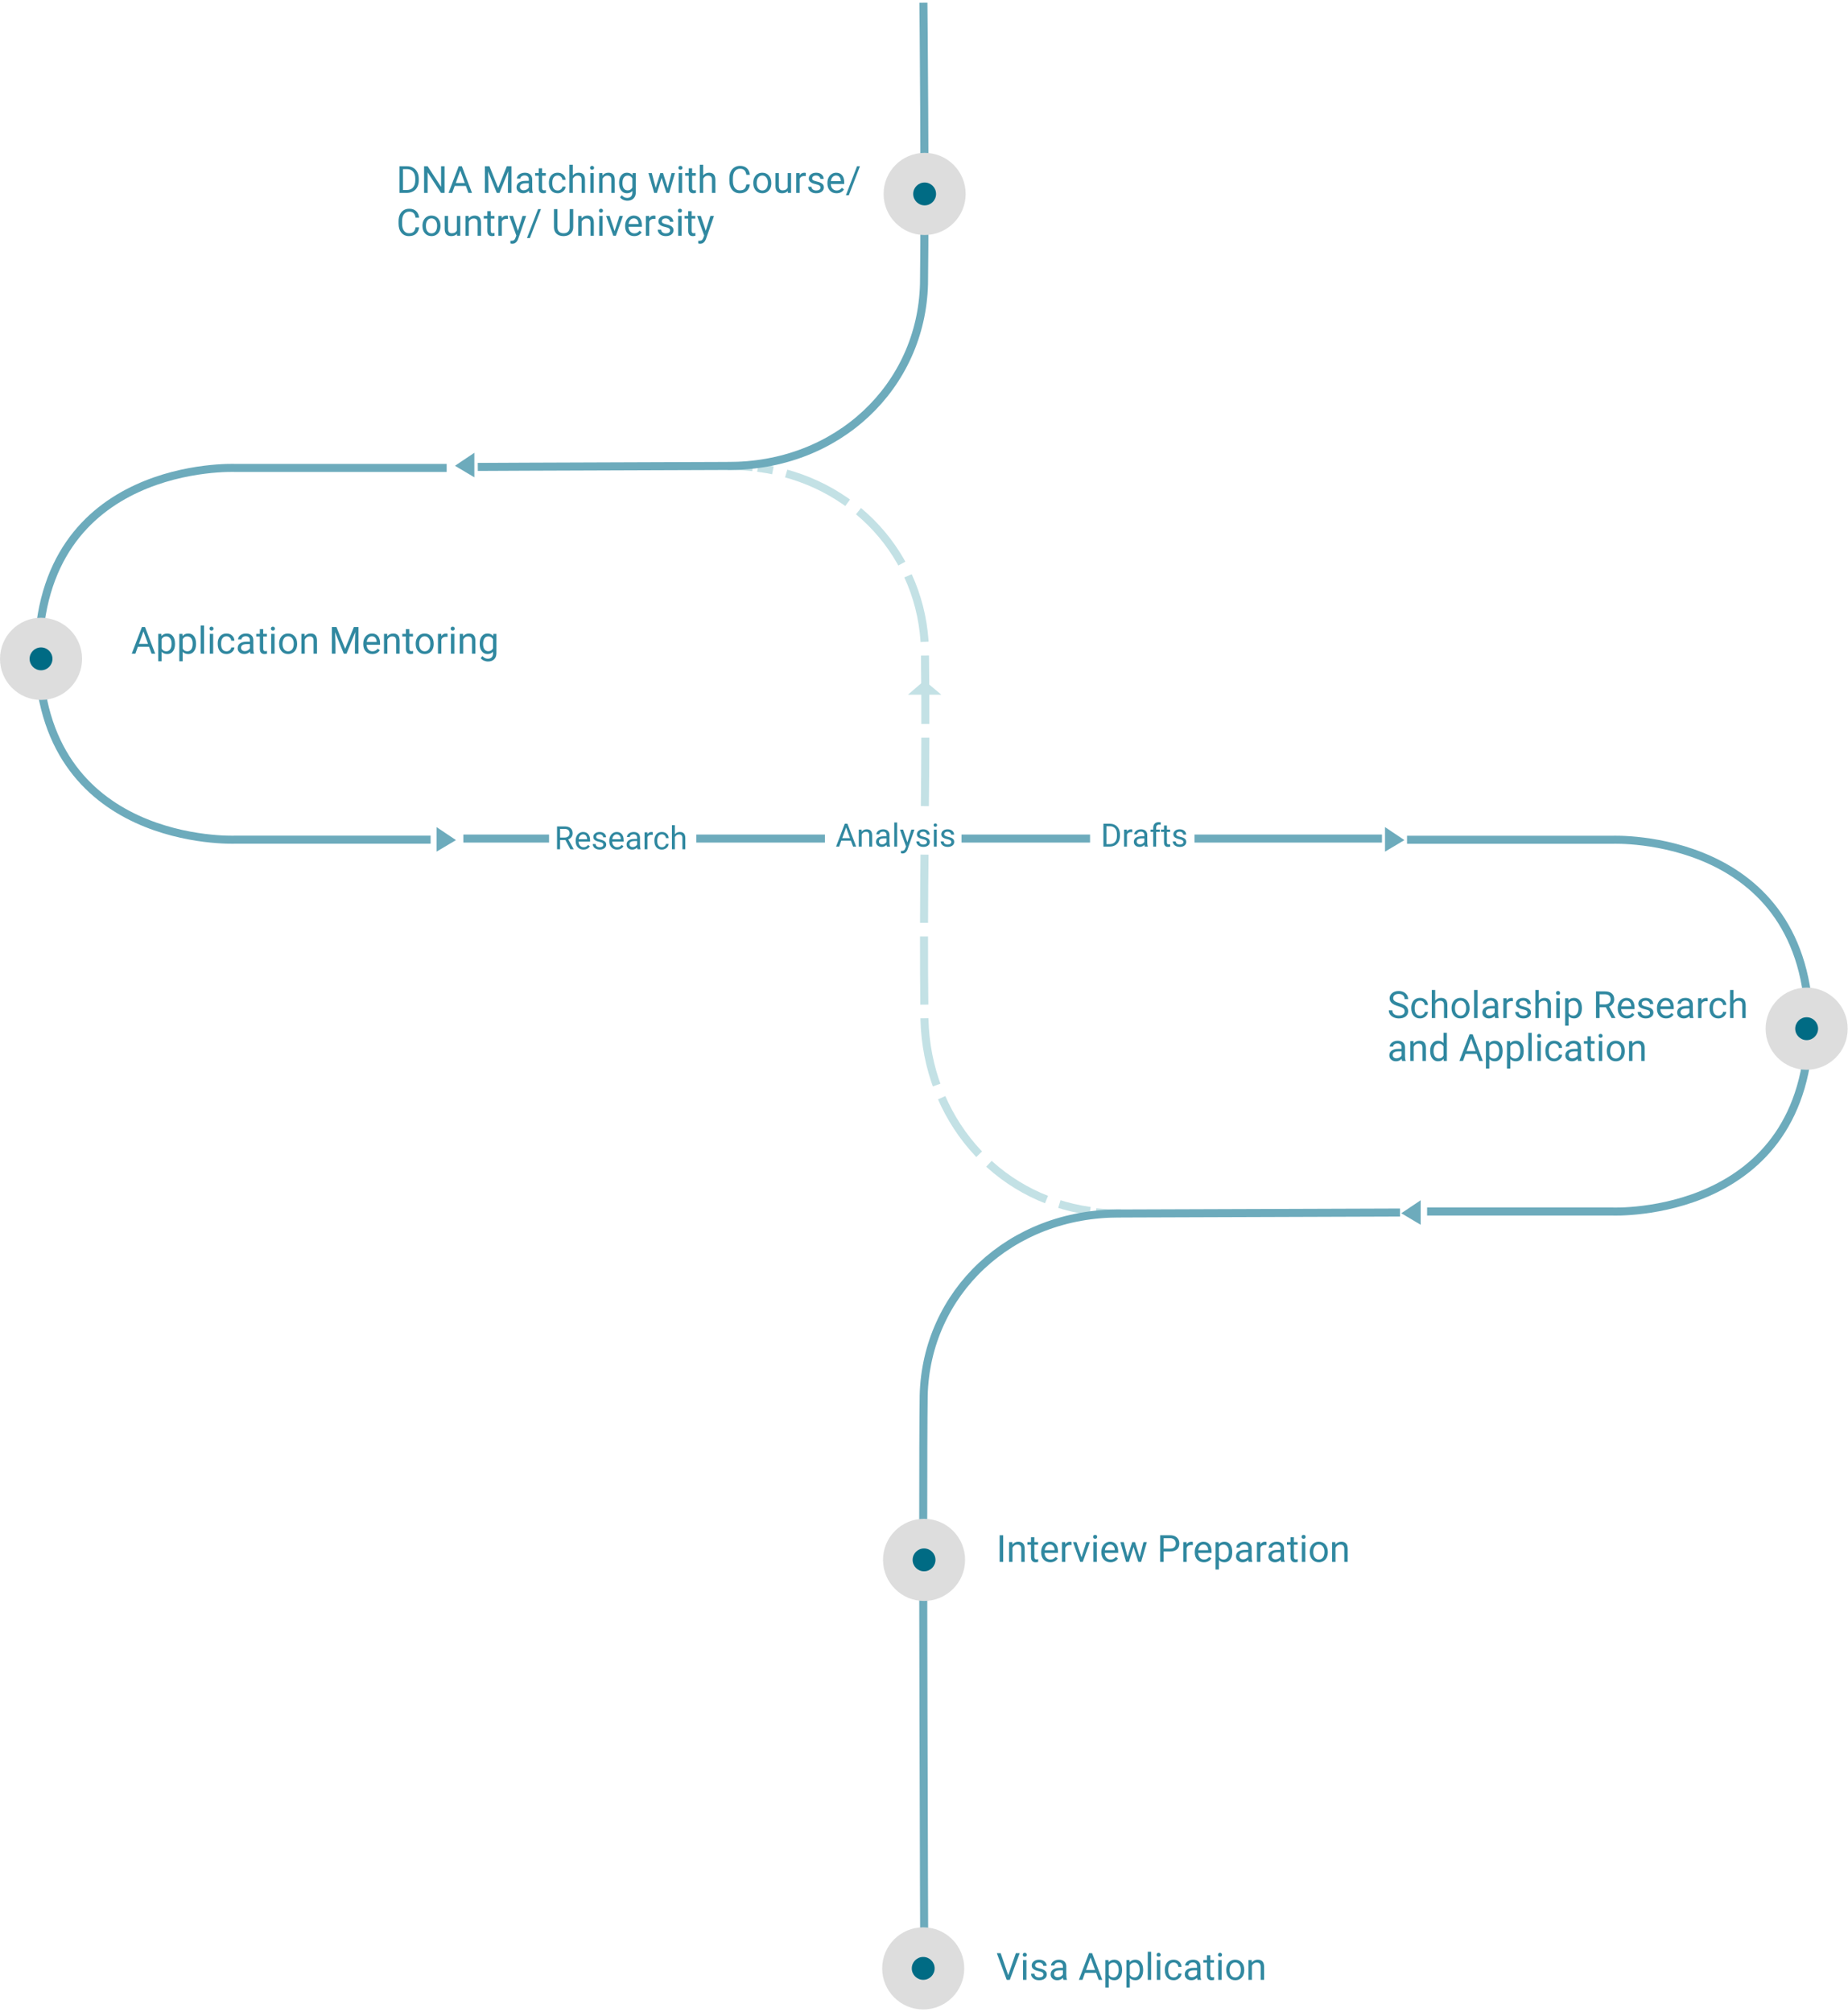 <svg width="690" height="751" viewBox="0 0 690 751" fill="none" xmlns="http://www.w3.org/2000/svg">
<path d="M169.866 173.857L177.111 169V178.163L169.866 173.857Z" fill="#6DABBC"/>
<path d="M523.207 452.857L530.451 448V457.165L523.207 452.857Z" fill="#6DABBC"/>
<path d="M345.149 254L351.492 259.315H339L345.149 254Z" fill="#C3E1E5"/>
<path d="M170.245 313.576L163 308.719V317.883L170.245 313.576Z" fill="#6DABBC"/>
<path d="M524.372 313.576L517.128 308.719V317.883L524.372 313.576Z" fill="#6DABBC"/>
<path d="M446 313L516 313" stroke="#6DABBC" stroke-width="3" stroke-miterlimit="10"/>
<path d="M173 313L205 313" stroke="#6DABBC" stroke-width="3" stroke-miterlimit="10"/>
<path d="M260 313L308 313" stroke="#6DABBC" stroke-width="3" stroke-miterlimit="10"/>
<path d="M345.32 300.888C345.487 287.116 345.653 264.487 345.343 242.355C344.464 207.579 318.769 179.268 282.936 174.599" stroke="#C3E1E5" stroke-width="3" stroke-miterlimit="10" stroke-dasharray="25.55 5.11"/>
<path d="M281.028 174.373C277.977 174.05 274.856 173.897 271.674 173.925" stroke="#C3E1E5" stroke-width="3" stroke-miterlimit="10"/>
<path d="M345.194 319C345.029 333.482 344.866 357.224 345.173 380.446C346.044 417.002 371.501 447.042 407 452" stroke="#C3E1E5" stroke-width="3" stroke-miterlimit="10" stroke-dasharray="25.45 5.09"/>
<path d="M409.195 452.5C412.246 452.824 415.367 452.978 418.549 452.95" stroke="#C3E1E5" stroke-width="3" stroke-miterlimit="10"/>
<path d="M344.779 1C344.779 1 345.493 71.014 344.999 106.021C344.03 144.091 312.926 174.284 271.33 173.923C196.133 174.173 178.395 174.284 178.395 174.284" stroke="#6DABBC" stroke-width="3" stroke-miterlimit="10"/>
<path d="M345.101 733.143C345.101 733.143 344.387 555.858 344.881 520.852C345.85 482.782 376.954 452.588 418.55 452.949C493.747 452.698 522.727 452.588 522.727 452.588" stroke="#6DABBC" stroke-width="3" stroke-miterlimit="10"/>
<path d="M166.778 174.66H87.708C87.708 174.66 14.633 171.659 14.259 245.174" stroke="#6DABBC" stroke-width="3" stroke-miterlimit="10"/>
<path d="M160.782 313.42H87.708C87.708 313.42 14.633 316.42 14.259 242.906" stroke="#6DABBC" stroke-width="3" stroke-miterlimit="10"/>
<path d="M532.845 452.214H602.172C602.172 452.214 675.246 455.214 675.621 381.7" stroke="#6DABBC" stroke-width="3" stroke-miterlimit="10"/>
<path d="M525.35 313.453H602.172C602.172 313.453 675.246 310.453 675.621 383.967" stroke="#6DABBC" stroke-width="3" stroke-miterlimit="10"/>
<path d="M345.235 87.724C353.696 87.724 360.556 80.858 360.556 72.389C360.556 63.92 353.696 57.055 345.235 57.055C336.773 57.055 329.914 63.92 329.914 72.389C329.914 80.858 336.773 87.724 345.235 87.724Z" fill="#DDDDDD"/>
<path d="M345.235 76.659C347.591 76.659 349.501 74.747 349.501 72.389C349.501 70.031 347.591 68.119 345.235 68.119C342.879 68.119 340.969 70.031 340.969 72.389C340.969 74.747 342.879 76.659 345.235 76.659Z" fill="#006B84"/>
<path d="M15.321 261.258C23.782 261.258 30.642 254.392 30.642 245.923C30.642 237.454 23.782 230.589 15.321 230.589C6.859 230.589 0 237.454 0 245.923C0 254.392 6.859 261.258 15.321 261.258Z" fill="#DDDDDD"/>
<path d="M15.321 250.193C17.677 250.193 19.587 248.281 19.587 245.923C19.587 243.565 17.677 241.653 15.321 241.653C12.965 241.653 11.055 243.565 11.055 245.923C11.055 248.281 12.965 250.193 15.321 250.193Z" fill="#006B84"/>
<path d="M674.56 399.301C683.021 399.301 689.88 392.436 689.88 383.967C689.88 375.498 683.021 368.632 674.56 368.632C666.098 368.632 659.239 375.498 659.239 383.967C659.239 392.436 666.098 399.301 674.56 399.301Z" fill="#DDDDDD"/>
<path d="M674.56 388.237C676.916 388.237 678.826 386.325 678.826 383.967C678.826 381.609 676.916 379.697 674.56 379.697C672.204 379.697 670.294 381.609 670.294 383.967C670.294 386.325 672.204 388.237 674.56 388.237Z" fill="#006B84"/>
<path d="M345.019 597.573C353.48 597.573 360.34 590.707 360.34 582.238C360.34 573.769 353.48 566.904 345.019 566.904C336.557 566.904 329.698 573.769 329.698 582.238C329.698 590.707 336.557 597.573 345.019 597.573Z" fill="#DDDDDD"/>
<path d="M345.019 586.508C347.375 586.508 349.285 584.596 349.285 582.238C349.285 579.88 347.375 577.968 345.019 577.968C342.663 577.968 340.753 579.88 340.753 582.238C340.753 584.596 342.663 586.508 345.019 586.508Z" fill="#006B84"/>
<path d="M344.706 750.054C353.168 750.054 360.027 743.188 360.027 734.719C360.027 726.25 353.168 719.385 344.706 719.385C336.245 719.385 329.385 726.25 329.385 734.719C329.385 743.188 336.245 750.054 344.706 750.054Z" fill="#DDDDDD"/>
<path d="M344.706 738.989C347.063 738.989 348.972 737.077 348.972 734.719C348.972 732.361 347.063 730.449 344.706 730.449C342.35 730.449 340.44 732.361 340.44 734.719C340.44 737.077 342.35 738.989 344.706 738.989Z" fill="#006B84"/>
<path d="M374.563 583H373.251V573.047H374.563V583ZM377.968 575.604L378.009 576.533C378.574 575.822 379.312 575.467 380.224 575.467C381.787 575.467 382.575 576.349 382.589 578.112V583H381.324V578.105C381.32 577.572 381.197 577.178 380.955 576.923C380.718 576.668 380.347 576.54 379.841 576.54C379.431 576.54 379.071 576.649 378.761 576.868C378.451 577.087 378.209 577.374 378.036 577.729V583H376.771V575.604H377.968ZM386.212 573.812V575.604H387.593V576.581H386.212V581.168C386.212 581.464 386.273 581.688 386.396 581.838C386.52 581.984 386.729 582.057 387.025 582.057C387.171 582.057 387.372 582.029 387.627 581.975V583C387.294 583.091 386.971 583.137 386.656 583.137C386.091 583.137 385.665 582.966 385.378 582.624C385.091 582.282 384.947 581.797 384.947 581.168V576.581H383.601V575.604H384.947V573.812H386.212ZM392.146 583.137C391.143 583.137 390.327 582.809 389.698 582.152C389.069 581.492 388.755 580.61 388.755 579.507V579.274C388.755 578.541 388.894 577.887 389.172 577.312C389.454 576.734 389.846 576.283 390.348 575.959C390.854 575.631 391.4 575.467 391.988 575.467C392.95 575.467 393.697 575.784 394.23 576.417C394.764 577.05 395.03 577.957 395.03 579.138V579.664H390.02C390.038 580.393 390.25 580.983 390.655 581.435C391.065 581.881 391.585 582.104 392.214 582.104C392.66 582.104 393.039 582.013 393.349 581.831C393.659 581.649 393.93 581.407 394.162 581.106L394.935 581.708C394.315 582.66 393.385 583.137 392.146 583.137ZM391.988 576.506C391.478 576.506 391.049 576.693 390.703 577.066C390.357 577.436 390.143 577.955 390.061 578.625H393.766V578.529C393.729 577.887 393.556 577.39 393.246 577.039C392.936 576.684 392.517 576.506 391.988 576.506ZM400.075 576.738C399.884 576.706 399.676 576.69 399.453 576.69C398.624 576.69 398.061 577.044 397.765 577.75V583H396.5V575.604H397.73L397.751 576.458C398.166 575.797 398.754 575.467 399.515 575.467C399.761 575.467 399.948 575.499 400.075 575.562V576.738ZM403.808 581.284L405.64 575.604H406.932L404.279 583H403.315L400.636 575.604H401.928L403.808 581.284ZM409.522 583H408.258V575.604H409.522V583ZM408.155 573.642C408.155 573.437 408.217 573.263 408.34 573.122C408.467 572.981 408.654 572.91 408.9 572.91C409.146 572.91 409.333 572.981 409.461 573.122C409.589 573.263 409.652 573.437 409.652 573.642C409.652 573.847 409.589 574.018 409.461 574.154C409.333 574.291 409.146 574.359 408.9 574.359C408.654 574.359 408.467 574.291 408.34 574.154C408.217 574.018 408.155 573.847 408.155 573.642ZM414.622 583.137C413.619 583.137 412.804 582.809 412.175 582.152C411.546 581.492 411.231 580.61 411.231 579.507V579.274C411.231 578.541 411.37 577.887 411.648 577.312C411.931 576.734 412.323 576.283 412.824 575.959C413.33 575.631 413.877 575.467 414.465 575.467C415.426 575.467 416.174 575.784 416.707 576.417C417.24 577.05 417.507 577.957 417.507 579.138V579.664H412.496C412.514 580.393 412.726 580.983 413.132 581.435C413.542 581.881 414.062 582.104 414.69 582.104C415.137 582.104 415.515 582.013 415.825 581.831C416.135 581.649 416.406 581.407 416.639 581.106L417.411 581.708C416.791 582.66 415.862 583.137 414.622 583.137ZM414.465 576.506C413.954 576.506 413.526 576.693 413.18 577.066C412.833 577.436 412.619 577.955 412.537 578.625H416.242V578.529C416.206 577.887 416.033 577.39 415.723 577.039C415.413 576.684 414.993 576.506 414.465 576.506ZM425.525 581.257L426.947 575.604H428.212L426.059 583H425.033L423.235 577.395L421.485 583H420.46L418.313 575.604H419.571L421.027 581.141L422.75 575.604H423.769L425.525 581.257ZM434.487 579.104V583H433.175V573.047H436.846C437.935 573.047 438.787 573.325 439.402 573.881C440.022 574.437 440.332 575.173 440.332 576.089C440.332 577.055 440.029 577.8 439.423 578.324C438.821 578.844 437.958 579.104 436.832 579.104H434.487ZM434.487 578.03H436.846C437.548 578.03 438.085 577.866 438.459 577.538C438.833 577.205 439.02 576.727 439.02 576.103C439.02 575.51 438.833 575.036 438.459 574.681C438.085 574.325 437.573 574.141 436.921 574.127H434.487V578.03ZM445.384 576.738C445.192 576.706 444.985 576.69 444.762 576.69C443.932 576.69 443.369 577.044 443.073 577.75V583H441.809V575.604H443.039L443.06 576.458C443.474 575.797 444.062 575.467 444.823 575.467C445.069 575.467 445.256 575.499 445.384 575.562V576.738ZM449.485 583.137C448.483 583.137 447.667 582.809 447.038 582.152C446.409 581.492 446.095 580.61 446.095 579.507V579.274C446.095 578.541 446.234 577.887 446.512 577.312C446.794 576.734 447.186 576.283 447.688 575.959C448.193 575.631 448.74 575.467 449.328 575.467C450.29 575.467 451.037 575.784 451.57 576.417C452.104 577.05 452.37 577.957 452.37 579.138V579.664H447.359C447.378 580.393 447.59 580.983 447.995 581.435C448.405 581.881 448.925 582.104 449.554 582.104C450 582.104 450.379 582.013 450.688 581.831C450.998 581.649 451.27 581.407 451.502 581.106L452.274 581.708C451.655 582.66 450.725 583.137 449.485 583.137ZM449.328 576.506C448.818 576.506 448.389 576.693 448.043 577.066C447.697 577.436 447.482 577.955 447.4 578.625H451.105V578.529C451.069 577.887 450.896 577.39 450.586 577.039C450.276 576.684 449.857 576.506 449.328 576.506ZM460.088 579.384C460.088 580.509 459.83 581.416 459.315 582.104C458.8 582.793 458.103 583.137 457.224 583.137C456.326 583.137 455.619 582.852 455.104 582.282V585.844H453.84V575.604H454.995L455.057 576.424C455.572 575.786 456.287 575.467 457.203 575.467C458.092 575.467 458.794 575.802 459.309 576.472C459.828 577.142 460.088 578.074 460.088 579.268V579.384ZM458.823 579.24C458.823 578.406 458.646 577.748 458.29 577.265C457.935 576.782 457.447 576.54 456.827 576.54C456.062 576.54 455.487 576.88 455.104 577.559V581.093C455.483 581.767 456.062 582.104 456.841 582.104C457.447 582.104 457.928 581.865 458.283 581.387C458.643 580.904 458.823 580.188 458.823 579.24ZM466.268 583C466.195 582.854 466.135 582.594 466.09 582.221C465.502 582.831 464.8 583.137 463.984 583.137C463.255 583.137 462.656 582.932 462.187 582.521C461.722 582.107 461.489 581.583 461.489 580.949C461.489 580.179 461.781 579.582 462.364 579.158C462.952 578.73 463.777 578.516 464.839 578.516H466.069V577.935C466.069 577.493 465.937 577.142 465.673 576.882C465.409 576.618 465.019 576.485 464.504 576.485C464.053 576.485 463.674 576.599 463.369 576.827C463.064 577.055 462.911 577.331 462.911 577.654H461.64C461.64 577.285 461.77 576.93 462.029 576.588C462.294 576.242 462.649 575.968 463.096 575.768C463.547 575.567 464.041 575.467 464.579 575.467C465.431 575.467 466.099 575.681 466.582 576.109C467.065 576.533 467.316 577.119 467.334 577.866V581.271C467.334 581.95 467.421 582.49 467.594 582.891V583H466.268ZM464.169 582.036C464.565 582.036 464.941 581.934 465.297 581.729C465.652 581.523 465.91 581.257 466.069 580.929V579.411H465.078C463.529 579.411 462.754 579.865 462.754 580.771C462.754 581.168 462.886 581.478 463.15 581.701C463.415 581.924 463.754 582.036 464.169 582.036ZM472.892 576.738C472.7 576.706 472.493 576.69 472.27 576.69C471.44 576.69 470.877 577.044 470.581 577.75V583H469.316V575.604H470.547L470.567 576.458C470.982 575.797 471.57 575.467 472.331 575.467C472.577 575.467 472.764 575.499 472.892 575.562V576.738ZM478.354 583C478.281 582.854 478.221 582.594 478.176 582.221C477.588 582.831 476.886 583.137 476.07 583.137C475.341 583.137 474.742 582.932 474.272 582.521C473.808 582.107 473.575 581.583 473.575 580.949C473.575 580.179 473.867 579.582 474.45 579.158C475.038 578.73 475.863 578.516 476.925 578.516H478.155V577.935C478.155 577.493 478.023 577.142 477.759 576.882C477.494 576.618 477.105 576.485 476.59 576.485C476.139 576.485 475.76 576.599 475.455 576.827C475.15 577.055 474.997 577.331 474.997 577.654H473.726C473.726 577.285 473.855 576.93 474.115 576.588C474.38 576.242 474.735 575.968 475.182 575.768C475.633 575.567 476.127 575.467 476.665 575.467C477.517 575.467 478.185 575.681 478.668 576.109C479.151 576.533 479.402 577.119 479.42 577.866V581.271C479.42 581.95 479.507 582.49 479.68 582.891V583H478.354ZM476.255 582.036C476.651 582.036 477.027 581.934 477.383 581.729C477.738 581.523 477.996 581.257 478.155 580.929V579.411H477.164C475.615 579.411 474.84 579.865 474.84 580.771C474.84 581.168 474.972 581.478 475.236 581.701C475.501 581.924 475.84 582.036 476.255 582.036ZM483.118 573.812V575.604H484.499V576.581H483.118V581.168C483.118 581.464 483.18 581.688 483.303 581.838C483.426 581.984 483.635 582.057 483.932 582.057C484.077 582.057 484.278 582.029 484.533 581.975V583C484.201 583.091 483.877 583.137 483.562 583.137C482.997 583.137 482.571 582.966 482.284 582.624C481.997 582.282 481.854 581.797 481.854 581.168V576.581H480.507V575.604H481.854V573.812H483.118ZM487.356 583H486.092V575.604H487.356V583ZM485.989 573.642C485.989 573.437 486.051 573.263 486.174 573.122C486.301 572.981 486.488 572.91 486.734 572.91C486.98 572.91 487.167 572.981 487.295 573.122C487.423 573.263 487.486 573.437 487.486 573.642C487.486 573.847 487.423 574.018 487.295 574.154C487.167 574.291 486.98 574.359 486.734 574.359C486.488 574.359 486.301 574.291 486.174 574.154C486.051 574.018 485.989 573.847 485.989 573.642ZM489.052 579.233C489.052 578.509 489.193 577.857 489.476 577.278C489.763 576.7 490.159 576.253 490.665 575.938C491.175 575.624 491.757 575.467 492.408 575.467C493.415 575.467 494.229 575.815 494.849 576.513C495.473 577.21 495.785 578.137 495.785 579.295V579.384C495.785 580.104 495.646 580.751 495.368 581.325C495.095 581.895 494.701 582.339 494.186 582.658C493.675 582.977 493.087 583.137 492.422 583.137C491.419 583.137 490.606 582.788 489.981 582.091C489.362 581.394 489.052 580.471 489.052 579.322V579.233ZM490.323 579.384C490.323 580.204 490.512 580.863 490.891 581.359C491.273 581.856 491.784 582.104 492.422 582.104C493.064 582.104 493.575 581.854 493.953 581.353C494.331 580.847 494.521 580.14 494.521 579.233C494.521 578.422 494.327 577.766 493.939 577.265C493.557 576.759 493.046 576.506 492.408 576.506C491.784 576.506 491.28 576.754 490.897 577.251C490.515 577.748 490.323 578.459 490.323 579.384ZM498.567 575.604L498.608 576.533C499.174 575.822 499.912 575.467 500.823 575.467C502.386 575.467 503.175 576.349 503.188 578.112V583H501.924V578.105C501.919 577.572 501.796 577.178 501.555 576.923C501.318 576.668 500.946 576.54 500.44 576.54C500.03 576.54 499.67 576.649 499.36 576.868C499.05 577.087 498.809 577.374 498.636 577.729V583H497.371V575.604H498.567Z" fill="#3088A0"/>
<path d="M522.088 375.563C520.962 375.24 520.142 374.843 519.627 374.374C519.117 373.9 518.861 373.317 518.861 372.624C518.861 371.84 519.174 371.193 519.798 370.683C520.427 370.168 521.243 369.91 522.245 369.91C522.929 369.91 523.537 370.042 524.07 370.307C524.608 370.571 525.023 370.936 525.314 371.4C525.611 371.865 525.759 372.373 525.759 372.925H524.439C524.439 372.323 524.248 371.852 523.865 371.51C523.482 371.163 522.942 370.99 522.245 370.99C521.598 370.99 521.092 371.134 520.728 371.421C520.368 371.703 520.188 372.098 520.188 372.604C520.188 373.009 520.358 373.353 520.7 373.636C521.047 373.914 521.632 374.169 522.457 374.401C523.286 374.634 523.934 374.891 524.398 375.174C524.868 375.452 525.214 375.778 525.438 376.151C525.665 376.525 525.779 376.965 525.779 377.471C525.779 378.277 525.465 378.924 524.836 379.412C524.207 379.895 523.366 380.137 522.313 380.137C521.63 380.137 520.992 380.007 520.399 379.747C519.807 379.483 519.349 379.123 519.025 378.667C518.706 378.211 518.547 377.694 518.547 377.115H519.866C519.866 377.717 520.087 378.193 520.529 378.544C520.976 378.89 521.571 379.063 522.313 379.063C523.006 379.063 523.537 378.922 523.906 378.64C524.275 378.357 524.46 377.972 524.46 377.484C524.46 376.997 524.289 376.621 523.947 376.356C523.605 376.088 522.986 375.823 522.088 375.563ZM530.236 379.104C530.688 379.104 531.082 378.968 531.419 378.694C531.756 378.421 531.943 378.079 531.979 377.669H533.176C533.153 378.093 533.007 378.496 532.738 378.879C532.469 379.262 532.109 379.567 531.658 379.795C531.212 380.023 530.738 380.137 530.236 380.137C529.229 380.137 528.427 379.802 527.83 379.132C527.238 378.457 526.941 377.537 526.941 376.37V376.158C526.941 375.438 527.074 374.798 527.338 374.237C527.602 373.677 527.98 373.242 528.473 372.932C528.969 372.622 529.555 372.467 530.229 372.467C531.059 372.467 531.747 372.715 532.294 373.212C532.845 373.709 533.139 374.354 533.176 375.146H531.979C531.943 374.668 531.761 374.276 531.433 373.971C531.109 373.661 530.708 373.506 530.229 373.506C529.587 373.506 529.088 373.738 528.732 374.203C528.382 374.663 528.206 375.331 528.206 376.206V376.445C528.206 377.298 528.382 377.954 528.732 378.414C529.083 378.874 529.585 379.104 530.236 379.104ZM535.862 373.499C536.423 372.811 537.152 372.467 538.05 372.467C539.613 372.467 540.401 373.349 540.415 375.112V380H539.15V375.105C539.146 374.572 539.023 374.178 538.781 373.923C538.544 373.668 538.173 373.54 537.667 373.54C537.257 373.54 536.897 373.649 536.587 373.868C536.277 374.087 536.035 374.374 535.862 374.729V380H534.598V369.5H535.862V373.499ZM541.974 376.233C541.974 375.509 542.115 374.857 542.397 374.278C542.685 373.7 543.081 373.253 543.587 372.938C544.097 372.624 544.678 372.467 545.33 372.467C546.337 372.467 547.151 372.815 547.771 373.513C548.395 374.21 548.707 375.137 548.707 376.295V376.384C548.707 377.104 548.568 377.751 548.29 378.325C548.017 378.895 547.622 379.339 547.107 379.658C546.597 379.977 546.009 380.137 545.344 380.137C544.341 380.137 543.528 379.788 542.903 379.091C542.284 378.394 541.974 377.471 541.974 376.322V376.233ZM543.245 376.384C543.245 377.204 543.434 377.863 543.812 378.359C544.195 378.856 544.706 379.104 545.344 379.104C545.986 379.104 546.497 378.854 546.875 378.353C547.253 377.847 547.442 377.14 547.442 376.233C547.442 375.422 547.249 374.766 546.861 374.265C546.479 373.759 545.968 373.506 545.33 373.506C544.706 373.506 544.202 373.754 543.819 374.251C543.437 374.748 543.245 375.459 543.245 376.384ZM551.667 380H550.402V369.5H551.667V380ZM558.264 380C558.191 379.854 558.132 379.594 558.086 379.221C557.498 379.831 556.796 380.137 555.98 380.137C555.251 380.137 554.652 379.932 554.183 379.521C553.718 379.107 553.485 378.583 553.485 377.949C553.485 377.179 553.777 376.582 554.36 376.158C554.948 375.73 555.773 375.516 556.835 375.516H558.065V374.935C558.065 374.493 557.933 374.142 557.669 373.882C557.405 373.618 557.015 373.485 556.5 373.485C556.049 373.485 555.671 373.599 555.365 373.827C555.06 374.055 554.907 374.331 554.907 374.654H553.636C553.636 374.285 553.766 373.93 554.025 373.588C554.29 373.242 554.645 372.968 555.092 372.768C555.543 372.567 556.037 372.467 556.575 372.467C557.427 372.467 558.095 372.681 558.578 373.109C559.061 373.533 559.312 374.119 559.33 374.866V378.271C559.33 378.95 559.417 379.49 559.59 379.891V380H558.264ZM556.165 379.036C556.562 379.036 556.938 378.934 557.293 378.729C557.648 378.523 557.906 378.257 558.065 377.929V376.411H557.074C555.525 376.411 554.75 376.865 554.75 377.771C554.75 378.168 554.882 378.478 555.146 378.701C555.411 378.924 555.75 379.036 556.165 379.036ZM564.888 373.738C564.696 373.706 564.489 373.69 564.266 373.69C563.436 373.69 562.873 374.044 562.577 374.75V380H561.312V372.604H562.543L562.563 373.458C562.978 372.797 563.566 372.467 564.327 372.467C564.573 372.467 564.76 372.499 564.888 372.562V373.738ZM570.363 378.038C570.363 377.696 570.233 377.432 569.974 377.245C569.718 377.054 569.27 376.89 568.627 376.753C567.989 376.616 567.481 376.452 567.103 376.261C566.729 376.069 566.451 375.841 566.269 375.577C566.091 375.313 566.002 374.998 566.002 374.634C566.002 374.028 566.257 373.515 566.768 373.096C567.283 372.676 567.939 372.467 568.736 372.467C569.575 372.467 570.254 372.683 570.773 373.116C571.298 373.549 571.56 374.103 571.56 374.777H570.288C570.288 374.431 570.14 374.132 569.844 373.882C569.552 373.631 569.183 373.506 568.736 373.506C568.276 373.506 567.916 373.606 567.656 373.807C567.396 374.007 567.267 374.269 567.267 374.593C567.267 374.898 567.387 375.128 567.629 375.283C567.87 375.438 568.306 375.586 568.935 375.728C569.568 375.869 570.081 376.037 570.473 376.233C570.865 376.429 571.154 376.666 571.341 376.944C571.532 377.218 571.628 377.553 571.628 377.949C571.628 378.61 571.364 379.141 570.835 379.542C570.306 379.938 569.62 380.137 568.777 380.137C568.185 380.137 567.661 380.032 567.205 379.822C566.749 379.613 566.392 379.321 566.132 378.947C565.877 378.569 565.749 378.161 565.749 377.724H567.014C567.036 378.147 567.205 378.485 567.52 378.735C567.839 378.981 568.258 379.104 568.777 379.104C569.256 379.104 569.639 379.009 569.926 378.817C570.217 378.621 570.363 378.362 570.363 378.038ZM574.54 373.499C575.101 372.811 575.83 372.467 576.728 372.467C578.291 372.467 579.079 373.349 579.093 375.112V380H577.828V375.105C577.824 374.572 577.701 374.178 577.459 373.923C577.222 373.668 576.851 373.54 576.345 373.54C575.935 373.54 575.575 373.649 575.265 373.868C574.955 374.087 574.713 374.374 574.54 374.729V380H573.275V369.5H574.54V373.499ZM582.36 380H581.096V372.604H582.36V380ZM580.993 370.642C580.993 370.437 581.055 370.263 581.178 370.122C581.305 369.981 581.492 369.91 581.738 369.91C581.984 369.91 582.171 369.981 582.299 370.122C582.426 370.263 582.49 370.437 582.49 370.642C582.49 370.847 582.426 371.018 582.299 371.154C582.171 371.291 581.984 371.359 581.738 371.359C581.492 371.359 581.305 371.291 581.178 371.154C581.055 371.018 580.993 370.847 580.993 370.642ZM590.639 376.384C590.639 377.509 590.381 378.416 589.866 379.104C589.351 379.793 588.654 380.137 587.774 380.137C586.877 380.137 586.17 379.852 585.655 379.282V382.844H584.391V372.604H585.546L585.607 373.424C586.122 372.786 586.838 372.467 587.754 372.467C588.643 372.467 589.344 372.802 589.859 373.472C590.379 374.142 590.639 375.074 590.639 376.268V376.384ZM589.374 376.24C589.374 375.406 589.196 374.748 588.841 374.265C588.485 373.782 587.998 373.54 587.378 373.54C586.612 373.54 586.038 373.88 585.655 374.559V378.093C586.034 378.767 586.612 379.104 587.392 379.104C587.998 379.104 588.479 378.865 588.834 378.387C589.194 377.904 589.374 377.188 589.374 376.24ZM599.573 375.974H597.235V380H595.916V370.047H599.211C600.332 370.047 601.193 370.302 601.795 370.812C602.401 371.323 602.704 372.066 602.704 373.041C602.704 373.661 602.535 374.201 602.198 374.661C601.866 375.121 601.401 375.465 600.804 375.693L603.142 379.918V380H601.733L599.573 375.974ZM597.235 374.9H599.252C599.904 374.9 600.421 374.732 600.804 374.395C601.191 374.057 601.385 373.606 601.385 373.041C601.385 372.426 601.2 371.954 600.831 371.626C600.466 371.298 599.938 371.132 599.245 371.127H597.235V374.9ZM607.421 380.137C606.418 380.137 605.603 379.809 604.974 379.152C604.345 378.492 604.03 377.61 604.03 376.507V376.274C604.03 375.541 604.169 374.887 604.447 374.312C604.73 373.734 605.122 373.283 605.623 372.959C606.129 372.631 606.676 372.467 607.264 372.467C608.225 372.467 608.973 372.784 609.506 373.417C610.039 374.05 610.306 374.957 610.306 376.138V376.664H605.295C605.313 377.393 605.525 377.983 605.931 378.435C606.341 378.881 606.86 379.104 607.489 379.104C607.936 379.104 608.314 379.013 608.624 378.831C608.934 378.649 609.205 378.407 609.438 378.106L610.21 378.708C609.59 379.66 608.66 380.137 607.421 380.137ZM607.264 373.506C606.753 373.506 606.325 373.693 605.979 374.066C605.632 374.436 605.418 374.955 605.336 375.625H609.041V375.529C609.005 374.887 608.831 374.39 608.521 374.039C608.212 373.684 607.792 373.506 607.264 373.506ZM616.082 378.038C616.082 377.696 615.952 377.432 615.692 377.245C615.437 377.054 614.988 376.89 614.346 376.753C613.708 376.616 613.2 376.452 612.821 376.261C612.448 376.069 612.17 375.841 611.987 375.577C611.81 375.313 611.721 374.998 611.721 374.634C611.721 374.028 611.976 373.515 612.486 373.096C613.001 372.676 613.658 372.467 614.455 372.467C615.294 372.467 615.973 372.683 616.492 373.116C617.016 373.549 617.278 374.103 617.278 374.777H616.007C616.007 374.431 615.859 374.132 615.562 373.882C615.271 373.631 614.902 373.506 614.455 373.506C613.995 373.506 613.635 373.606 613.375 373.807C613.115 374.007 612.985 374.269 612.985 374.593C612.985 374.898 613.106 375.128 613.348 375.283C613.589 375.438 614.024 375.586 614.653 375.728C615.287 375.869 615.799 376.037 616.191 376.233C616.583 376.429 616.873 376.666 617.06 376.944C617.251 377.218 617.347 377.553 617.347 377.949C617.347 378.61 617.082 379.141 616.554 379.542C616.025 379.938 615.339 380.137 614.496 380.137C613.904 380.137 613.38 380.032 612.924 379.822C612.468 379.613 612.11 379.321 611.851 378.947C611.595 378.569 611.468 378.161 611.468 377.724H612.732C612.755 378.147 612.924 378.485 613.238 378.735C613.557 378.981 613.977 379.104 614.496 379.104C614.975 379.104 615.357 379.009 615.645 378.817C615.936 378.621 616.082 378.362 616.082 378.038ZM622.063 380.137C621.061 380.137 620.245 379.809 619.616 379.152C618.987 378.492 618.673 377.61 618.673 376.507V376.274C618.673 375.541 618.812 374.887 619.09 374.312C619.372 373.734 619.764 373.283 620.266 372.959C620.771 372.631 621.318 372.467 621.906 372.467C622.868 372.467 623.615 372.784 624.148 373.417C624.682 374.05 624.948 374.957 624.948 376.138V376.664H619.938C619.956 377.393 620.168 377.983 620.573 378.435C620.983 378.881 621.503 379.104 622.132 379.104C622.578 379.104 622.957 379.013 623.267 378.831C623.576 378.649 623.848 378.407 624.08 378.106L624.853 378.708C624.233 379.66 623.303 380.137 622.063 380.137ZM621.906 373.506C621.396 373.506 620.967 373.693 620.621 374.066C620.275 374.436 620.061 374.955 619.979 375.625H623.684V375.529C623.647 374.887 623.474 374.39 623.164 374.039C622.854 373.684 622.435 373.506 621.906 373.506ZM630.984 380C630.911 379.854 630.852 379.594 630.807 379.221C630.219 379.831 629.517 380.137 628.701 380.137C627.972 380.137 627.373 379.932 626.903 379.521C626.438 379.107 626.206 378.583 626.206 377.949C626.206 377.179 626.498 376.582 627.081 376.158C627.669 375.73 628.494 375.516 629.556 375.516H630.786V374.935C630.786 374.493 630.654 374.142 630.39 373.882C630.125 373.618 629.736 373.485 629.221 373.485C628.77 373.485 628.391 373.599 628.086 373.827C627.781 374.055 627.628 374.331 627.628 374.654H626.356C626.356 374.285 626.486 373.93 626.746 373.588C627.01 373.242 627.366 372.968 627.812 372.768C628.264 372.567 628.758 372.467 629.296 372.467C630.148 372.467 630.816 372.681 631.299 373.109C631.782 373.533 632.033 374.119 632.051 374.866V378.271C632.051 378.95 632.137 379.49 632.311 379.891V380H630.984ZM628.886 379.036C629.282 379.036 629.658 378.934 630.014 378.729C630.369 378.523 630.627 378.257 630.786 377.929V376.411H629.795C628.245 376.411 627.471 376.865 627.471 377.771C627.471 378.168 627.603 378.478 627.867 378.701C628.132 378.924 628.471 379.036 628.886 379.036ZM637.608 373.738C637.417 373.706 637.21 373.69 636.986 373.69C636.157 373.69 635.594 374.044 635.298 374.75V380H634.033V372.604H635.264L635.284 373.458C635.699 372.797 636.287 372.467 637.048 372.467C637.294 372.467 637.481 372.499 637.608 372.562V373.738ZM641.607 379.104C642.059 379.104 642.453 378.968 642.79 378.694C643.127 378.421 643.314 378.079 643.351 377.669H644.547C644.524 378.093 644.378 378.496 644.109 378.879C643.84 379.262 643.48 379.567 643.029 379.795C642.583 380.023 642.109 380.137 641.607 380.137C640.6 380.137 639.798 379.802 639.201 379.132C638.609 378.457 638.312 377.537 638.312 376.37V376.158C638.312 375.438 638.445 374.798 638.709 374.237C638.973 373.677 639.352 373.242 639.844 372.932C640.34 372.622 640.926 372.467 641.601 372.467C642.43 372.467 643.118 372.715 643.665 373.212C644.216 373.709 644.51 374.354 644.547 375.146H643.351C643.314 374.668 643.132 374.276 642.804 373.971C642.48 373.661 642.079 373.506 641.601 373.506C640.958 373.506 640.459 373.738 640.104 374.203C639.753 374.663 639.577 375.331 639.577 376.206V376.445C639.577 377.298 639.753 377.954 640.104 378.414C640.454 378.874 640.956 379.104 641.607 379.104ZM647.233 373.499C647.794 372.811 648.523 372.467 649.421 372.467C650.984 372.467 651.772 373.349 651.786 375.112V380H650.521V375.105C650.517 374.572 650.394 374.178 650.152 373.923C649.915 373.668 649.544 373.54 649.038 373.54C648.628 373.54 648.268 373.649 647.958 373.868C647.648 374.087 647.407 374.374 647.233 374.729V380H645.969V369.5H647.233V373.499ZM523.523 396C523.451 395.854 523.391 395.594 523.346 395.221C522.758 395.831 522.056 396.137 521.24 396.137C520.511 396.137 519.912 395.932 519.442 395.521C518.978 395.107 518.745 394.583 518.745 393.949C518.745 393.179 519.037 392.582 519.62 392.158C520.208 391.73 521.033 391.516 522.095 391.516H523.325V390.935C523.325 390.493 523.193 390.142 522.929 389.882C522.664 389.618 522.275 389.485 521.76 389.485C521.309 389.485 520.93 389.599 520.625 389.827C520.32 390.055 520.167 390.331 520.167 390.654H518.896C518.896 390.285 519.025 389.93 519.285 389.588C519.549 389.242 519.905 388.968 520.352 388.768C520.803 388.567 521.297 388.467 521.835 388.467C522.687 388.467 523.355 388.681 523.838 389.109C524.321 389.533 524.572 390.119 524.59 390.866V394.271C524.59 394.95 524.676 395.49 524.85 395.891V396H523.523ZM521.425 395.036C521.821 395.036 522.197 394.934 522.553 394.729C522.908 394.523 523.166 394.257 523.325 393.929V392.411H522.334C520.785 392.411 520.01 392.865 520.01 393.771C520.01 394.168 520.142 394.478 520.406 394.701C520.671 394.924 521.01 395.036 521.425 395.036ZM527.769 388.604L527.81 389.533C528.375 388.822 529.113 388.467 530.024 388.467C531.588 388.467 532.376 389.349 532.39 391.112V396H531.125V391.105C531.12 390.572 530.997 390.178 530.756 389.923C530.519 389.668 530.147 389.54 529.642 389.54C529.231 389.54 528.871 389.649 528.562 389.868C528.252 390.087 528.01 390.374 527.837 390.729V396H526.572V388.604H527.769ZM533.989 392.24C533.989 391.105 534.258 390.194 534.796 389.506C535.334 388.813 536.038 388.467 536.908 388.467C537.774 388.467 538.46 388.763 538.966 389.355V385.5H540.23V396H539.068L539.007 395.207C538.501 395.827 537.797 396.137 536.895 396.137C536.038 396.137 535.338 395.786 534.796 395.084C534.258 394.382 533.989 393.466 533.989 392.336V392.24ZM535.254 392.384C535.254 393.222 535.427 393.879 535.773 394.353C536.12 394.826 536.598 395.063 537.209 395.063C538.011 395.063 538.597 394.703 538.966 393.983V390.586C538.588 389.889 538.007 389.54 537.223 389.54C536.603 389.54 536.12 389.779 535.773 390.258C535.427 390.736 535.254 391.445 535.254 392.384ZM551.366 393.402H547.196L546.26 396H544.906L548.707 386.047H549.855L553.663 396H552.316L551.366 393.402ZM547.593 392.322H550.977L549.281 387.667L547.593 392.322ZM561.053 392.384C561.053 393.509 560.795 394.416 560.28 395.104C559.765 395.793 559.068 396.137 558.188 396.137C557.291 396.137 556.584 395.852 556.069 395.282V398.844H554.805V388.604H555.96L556.021 389.424C556.536 388.786 557.252 388.467 558.168 388.467C559.057 388.467 559.758 388.802 560.273 389.472C560.793 390.142 561.053 391.074 561.053 392.268V392.384ZM559.788 392.24C559.788 391.406 559.61 390.748 559.255 390.265C558.899 389.782 558.412 389.54 557.792 389.54C557.026 389.54 556.452 389.88 556.069 390.559V394.093C556.448 394.767 557.026 395.104 557.806 395.104C558.412 395.104 558.893 394.865 559.248 394.387C559.608 393.904 559.788 393.188 559.788 392.24ZM568.914 392.384C568.914 393.509 568.657 394.416 568.142 395.104C567.627 395.793 566.929 396.137 566.05 396.137C565.152 396.137 564.446 395.852 563.931 395.282V398.844H562.666V388.604H563.821L563.883 389.424C564.398 388.786 565.113 388.467 566.029 388.467C566.918 388.467 567.62 388.802 568.135 389.472C568.654 390.142 568.914 391.074 568.914 392.268V392.384ZM567.649 392.24C567.649 391.406 567.472 390.748 567.116 390.265C566.761 389.782 566.273 389.54 565.653 389.54C564.888 389.54 564.313 389.88 563.931 390.559V394.093C564.309 394.767 564.888 395.104 565.667 395.104C566.273 395.104 566.754 394.865 567.109 394.387C567.469 393.904 567.649 393.188 567.649 392.24ZM571.901 396H570.637V385.5H571.901V396ZM575.306 396H574.041V388.604H575.306V396ZM573.938 386.642C573.938 386.437 574 386.263 574.123 386.122C574.251 385.981 574.438 385.91 574.684 385.91C574.93 385.91 575.117 385.981 575.244 386.122C575.372 386.263 575.436 386.437 575.436 386.642C575.436 386.847 575.372 387.018 575.244 387.154C575.117 387.291 574.93 387.359 574.684 387.359C574.438 387.359 574.251 387.291 574.123 387.154C574 387.018 573.938 386.847 573.938 386.642ZM580.303 395.104C580.754 395.104 581.148 394.968 581.485 394.694C581.823 394.421 582.009 394.079 582.046 393.669H583.242C583.219 394.093 583.074 394.496 582.805 394.879C582.536 395.262 582.176 395.567 581.725 395.795C581.278 396.023 580.804 396.137 580.303 396.137C579.296 396.137 578.493 395.802 577.896 395.132C577.304 394.457 577.008 393.537 577.008 392.37V392.158C577.008 391.438 577.14 390.798 577.404 390.237C577.669 389.677 578.047 389.242 578.539 388.932C579.036 388.622 579.621 388.467 580.296 388.467C581.125 388.467 581.813 388.715 582.36 389.212C582.912 389.709 583.206 390.354 583.242 391.146H582.046C582.009 390.668 581.827 390.276 581.499 389.971C581.175 389.661 580.774 389.506 580.296 389.506C579.653 389.506 579.154 389.738 578.799 390.203C578.448 390.663 578.272 391.331 578.272 392.206V392.445C578.272 393.298 578.448 393.954 578.799 394.414C579.15 394.874 579.651 395.104 580.303 395.104ZM589.23 396C589.158 395.854 589.098 395.594 589.053 395.221C588.465 395.831 587.763 396.137 586.947 396.137C586.218 396.137 585.619 395.932 585.149 395.521C584.685 395.107 584.452 394.583 584.452 393.949C584.452 393.179 584.744 392.582 585.327 392.158C585.915 391.73 586.74 391.516 587.802 391.516H589.032V390.935C589.032 390.493 588.9 390.142 588.636 389.882C588.371 389.618 587.982 389.485 587.467 389.485C587.016 389.485 586.637 389.599 586.332 389.827C586.027 390.055 585.874 390.331 585.874 390.654H584.603C584.603 390.285 584.732 389.93 584.992 389.588C585.257 389.242 585.612 388.968 586.059 388.768C586.51 388.567 587.004 388.467 587.542 388.467C588.394 388.467 589.062 388.681 589.545 389.109C590.028 389.533 590.279 390.119 590.297 390.866V394.271C590.297 394.95 590.383 395.49 590.557 395.891V396H589.23ZM587.132 395.036C587.528 395.036 587.904 394.934 588.26 394.729C588.615 394.523 588.873 394.257 589.032 393.929V392.411H588.041C586.492 392.411 585.717 392.865 585.717 393.771C585.717 394.168 585.849 394.478 586.113 394.701C586.378 394.924 586.717 395.036 587.132 395.036ZM593.995 386.812V388.604H595.376V389.581H593.995V394.168C593.995 394.464 594.057 394.688 594.18 394.838C594.303 394.984 594.512 395.057 594.809 395.057C594.954 395.057 595.155 395.029 595.41 394.975V396C595.077 396.091 594.754 396.137 594.439 396.137C593.874 396.137 593.448 395.966 593.161 395.624C592.874 395.282 592.73 394.797 592.73 394.168V389.581H591.384V388.604H592.73V386.812H593.995ZM598.233 396H596.969V388.604H598.233V396ZM596.866 386.642C596.866 386.437 596.928 386.263 597.051 386.122C597.178 385.981 597.365 385.91 597.611 385.91C597.857 385.91 598.044 385.981 598.172 386.122C598.299 386.263 598.363 386.437 598.363 386.642C598.363 386.847 598.299 387.018 598.172 387.154C598.044 387.291 597.857 387.359 597.611 387.359C597.365 387.359 597.178 387.291 597.051 387.154C596.928 387.018 596.866 386.847 596.866 386.642ZM599.929 392.233C599.929 391.509 600.07 390.857 600.353 390.278C600.64 389.7 601.036 389.253 601.542 388.938C602.052 388.624 602.633 388.467 603.285 388.467C604.292 388.467 605.106 388.815 605.726 389.513C606.35 390.21 606.662 391.137 606.662 392.295V392.384C606.662 393.104 606.523 393.751 606.245 394.325C605.972 394.895 605.577 395.339 605.062 395.658C604.552 395.977 603.964 396.137 603.299 396.137C602.296 396.137 601.483 395.788 600.858 395.091C600.239 394.394 599.929 393.471 599.929 392.322V392.233ZM601.2 392.384C601.2 393.204 601.389 393.863 601.768 394.359C602.15 394.856 602.661 395.104 603.299 395.104C603.941 395.104 604.452 394.854 604.83 394.353C605.208 393.847 605.397 393.14 605.397 392.233C605.397 391.422 605.204 390.766 604.816 390.265C604.434 389.759 603.923 389.506 603.285 389.506C602.661 389.506 602.157 389.754 601.774 390.251C601.392 390.748 601.2 391.459 601.2 392.384ZM609.444 388.604L609.485 389.533C610.05 388.822 610.789 388.467 611.7 388.467C613.263 388.467 614.052 389.349 614.065 391.112V396H612.801V391.105C612.796 390.572 612.673 390.178 612.432 389.923C612.195 389.668 611.823 389.54 611.317 389.54C610.907 389.54 610.547 389.649 610.237 389.868C609.927 390.087 609.686 390.374 609.513 390.729V396H608.248V388.604H609.444Z" fill="#3088A0"/>
<path d="M55.651 241.402H51.481L50.545 244H49.191L52.992 234.047H54.141L57.948 244H56.602L55.651 241.402ZM51.878 240.322H55.262L53.566 235.667L51.878 240.322ZM65.338 240.384C65.338 241.509 65.08 242.416 64.565 243.104C64.05 243.793 63.353 244.137 62.474 244.137C61.576 244.137 60.87 243.852 60.355 243.282V246.844H59.09V236.604H60.245L60.307 237.424C60.822 236.786 61.537 236.467 62.453 236.467C63.342 236.467 64.044 236.802 64.559 237.472C65.078 238.142 65.338 239.074 65.338 240.268V240.384ZM64.073 240.24C64.073 239.406 63.895 238.748 63.54 238.265C63.185 237.782 62.697 237.54 62.077 237.54C61.312 237.54 60.737 237.88 60.355 238.559V242.093C60.733 242.767 61.312 243.104 62.091 243.104C62.697 243.104 63.178 242.865 63.533 242.387C63.893 241.904 64.073 241.188 64.073 240.24ZM73.199 240.384C73.199 241.509 72.942 242.416 72.427 243.104C71.912 243.793 71.215 244.137 70.335 244.137C69.437 244.137 68.731 243.852 68.216 243.282V246.844H66.951V236.604H68.106L68.168 237.424C68.683 236.786 69.398 236.467 70.314 236.467C71.203 236.467 71.905 236.802 72.42 237.472C72.939 238.142 73.199 239.074 73.199 240.268V240.384ZM71.935 240.24C71.935 239.406 71.757 238.748 71.401 238.265C71.046 237.782 70.558 237.54 69.939 237.54C69.173 237.54 68.599 237.88 68.216 238.559V242.093C68.594 242.767 69.173 243.104 69.952 243.104C70.558 243.104 71.039 242.865 71.394 242.387C71.755 241.904 71.935 241.188 71.935 240.24ZM76.186 244H74.922V233.5H76.186V244ZM79.591 244H78.326V236.604H79.591V244ZM78.224 234.642C78.224 234.437 78.285 234.263 78.408 234.122C78.536 233.981 78.723 233.91 78.969 233.91C79.215 233.91 79.402 233.981 79.529 234.122C79.657 234.263 79.721 234.437 79.721 234.642C79.721 234.847 79.657 235.018 79.529 235.154C79.402 235.291 79.215 235.359 78.969 235.359C78.723 235.359 78.536 235.291 78.408 235.154C78.285 235.018 78.224 234.847 78.224 234.642ZM84.588 243.104C85.039 243.104 85.433 242.968 85.77 242.694C86.108 242.421 86.295 242.079 86.331 241.669H87.527C87.505 242.093 87.359 242.496 87.09 242.879C86.821 243.262 86.461 243.567 86.01 243.795C85.563 244.023 85.089 244.137 84.588 244.137C83.581 244.137 82.779 243.802 82.182 243.132C81.589 242.457 81.293 241.537 81.293 240.37V240.158C81.293 239.438 81.425 238.798 81.689 238.237C81.954 237.677 82.332 237.242 82.824 236.932C83.321 236.622 83.907 236.467 84.581 236.467C85.41 236.467 86.099 236.715 86.645 237.212C87.197 237.709 87.491 238.354 87.527 239.146H86.331C86.295 238.668 86.112 238.276 85.784 237.971C85.461 237.661 85.06 237.506 84.581 237.506C83.939 237.506 83.439 237.738 83.084 238.203C82.733 238.663 82.558 239.331 82.558 240.206V240.445C82.558 241.298 82.733 241.954 83.084 242.414C83.435 242.874 83.936 243.104 84.588 243.104ZM93.516 244C93.443 243.854 93.383 243.594 93.338 243.221C92.75 243.831 92.048 244.137 91.232 244.137C90.503 244.137 89.904 243.932 89.435 243.521C88.97 243.107 88.737 242.583 88.737 241.949C88.737 241.179 89.029 240.582 89.612 240.158C90.2 239.73 91.025 239.516 92.087 239.516H93.317V238.935C93.317 238.493 93.185 238.142 92.921 237.882C92.657 237.618 92.267 237.485 91.752 237.485C91.301 237.485 90.922 237.599 90.617 237.827C90.312 238.055 90.159 238.331 90.159 238.654H88.888C88.888 238.285 89.018 237.93 89.277 237.588C89.542 237.242 89.897 236.968 90.344 236.768C90.795 236.567 91.289 236.467 91.827 236.467C92.679 236.467 93.347 236.681 93.83 237.109C94.313 237.533 94.564 238.119 94.582 238.866V242.271C94.582 242.95 94.669 243.49 94.842 243.891V244H93.516ZM91.417 243.036C91.814 243.036 92.189 242.934 92.545 242.729C92.9 242.523 93.158 242.257 93.317 241.929V240.411H92.326C90.777 240.411 90.002 240.865 90.002 241.771C90.002 242.168 90.134 242.478 90.398 242.701C90.663 242.924 91.002 243.036 91.417 243.036ZM98.28 234.812V236.604H99.661V237.581H98.28V242.168C98.28 242.464 98.342 242.688 98.465 242.838C98.588 242.984 98.797 243.057 99.094 243.057C99.24 243.057 99.44 243.029 99.695 242.975V244C99.363 244.091 99.039 244.137 98.725 244.137C98.159 244.137 97.733 243.966 97.446 243.624C97.159 243.282 97.016 242.797 97.016 242.168V237.581H95.669V236.604H97.016V234.812H98.28ZM102.519 244H101.254V236.604H102.519V244ZM101.151 234.642C101.151 234.437 101.213 234.263 101.336 234.122C101.464 233.981 101.65 233.91 101.896 233.91C102.143 233.91 102.329 233.981 102.457 234.122C102.585 234.263 102.648 234.437 102.648 234.642C102.648 234.847 102.585 235.018 102.457 235.154C102.329 235.291 102.143 235.359 101.896 235.359C101.65 235.359 101.464 235.291 101.336 235.154C101.213 235.018 101.151 234.847 101.151 234.642ZM104.214 240.233C104.214 239.509 104.355 238.857 104.638 238.278C104.925 237.7 105.321 237.253 105.827 236.938C106.338 236.624 106.919 236.467 107.57 236.467C108.577 236.467 109.391 236.815 110.011 237.513C110.635 238.21 110.947 239.137 110.947 240.295V240.384C110.947 241.104 110.808 241.751 110.53 242.325C110.257 242.895 109.863 243.339 109.348 243.658C108.837 243.977 108.249 244.137 107.584 244.137C106.581 244.137 105.768 243.788 105.144 243.091C104.524 242.394 104.214 241.471 104.214 240.322V240.233ZM105.485 240.384C105.485 241.204 105.674 241.863 106.053 242.359C106.436 242.856 106.946 243.104 107.584 243.104C108.227 243.104 108.737 242.854 109.115 242.353C109.493 241.847 109.683 241.14 109.683 240.233C109.683 239.422 109.489 238.766 109.102 238.265C108.719 237.759 108.208 237.506 107.57 237.506C106.946 237.506 106.442 237.754 106.06 238.251C105.677 238.748 105.485 239.459 105.485 240.384ZM113.729 236.604L113.771 237.533C114.336 236.822 115.074 236.467 115.985 236.467C117.549 236.467 118.337 237.349 118.351 239.112V244H117.086V239.105C117.081 238.572 116.958 238.178 116.717 237.923C116.48 237.668 116.108 237.54 115.603 237.54C115.192 237.54 114.832 237.649 114.522 237.868C114.213 238.087 113.971 238.374 113.798 238.729V244H112.533V236.604H113.729ZM125.624 234.047L128.878 242.168L132.132 234.047H133.834V244H132.521V240.124L132.645 235.94L129.377 244H128.372L125.111 235.961L125.241 240.124V244H123.929V234.047H125.624ZM139.022 244.137C138.02 244.137 137.204 243.809 136.575 243.152C135.946 242.492 135.632 241.61 135.632 240.507V240.274C135.632 239.541 135.771 238.887 136.049 238.312C136.331 237.734 136.723 237.283 137.225 236.959C137.73 236.631 138.277 236.467 138.865 236.467C139.827 236.467 140.574 236.784 141.107 237.417C141.641 238.05 141.907 238.957 141.907 240.138V240.664H136.896C136.915 241.393 137.127 241.983 137.532 242.435C137.942 242.881 138.462 243.104 139.091 243.104C139.537 243.104 139.916 243.013 140.226 242.831C140.535 242.649 140.807 242.407 141.039 242.106L141.812 242.708C141.192 243.66 140.262 244.137 139.022 244.137ZM138.865 237.506C138.355 237.506 137.926 237.693 137.58 238.066C137.234 238.436 137.02 238.955 136.938 239.625H140.643V239.529C140.606 238.887 140.433 238.39 140.123 238.039C139.813 237.684 139.394 237.506 138.865 237.506ZM144.573 236.604L144.614 237.533C145.179 236.822 145.918 236.467 146.829 236.467C148.392 236.467 149.181 237.349 149.194 239.112V244H147.93V239.105C147.925 238.572 147.802 238.178 147.561 237.923C147.324 237.668 146.952 237.54 146.446 237.54C146.036 237.54 145.676 237.649 145.366 237.868C145.056 238.087 144.815 238.374 144.642 238.729V244H143.377V236.604H144.573ZM152.817 234.812V236.604H154.198V237.581H152.817V242.168C152.817 242.464 152.879 242.688 153.002 242.838C153.125 242.984 153.335 243.057 153.631 243.057C153.777 243.057 153.977 243.029 154.232 242.975V244C153.9 244.091 153.576 244.137 153.262 244.137C152.697 244.137 152.271 243.966 151.983 243.624C151.696 243.282 151.553 242.797 151.553 242.168V237.581H150.206V236.604H151.553V234.812H152.817ZM155.21 240.233C155.21 239.509 155.351 238.857 155.634 238.278C155.921 237.7 156.317 237.253 156.823 236.938C157.334 236.624 157.915 236.467 158.566 236.467C159.574 236.467 160.387 236.815 161.007 237.513C161.631 238.21 161.943 239.137 161.943 240.295V240.384C161.943 241.104 161.804 241.751 161.526 242.325C161.253 242.895 160.859 243.339 160.344 243.658C159.833 243.977 159.245 244.137 158.58 244.137C157.577 244.137 156.764 243.788 156.14 243.091C155.52 242.394 155.21 241.471 155.21 240.322V240.233ZM156.481 240.384C156.481 241.204 156.671 241.863 157.049 242.359C157.432 242.856 157.942 243.104 158.58 243.104C159.223 243.104 159.733 242.854 160.111 242.353C160.49 241.847 160.679 241.14 160.679 240.233C160.679 239.422 160.485 238.766 160.098 238.265C159.715 237.759 159.204 237.506 158.566 237.506C157.942 237.506 157.438 237.754 157.056 238.251C156.673 238.748 156.481 239.459 156.481 240.384ZM167.104 237.738C166.913 237.706 166.706 237.69 166.482 237.69C165.653 237.69 165.09 238.044 164.794 238.75V244H163.529V236.604H164.76L164.78 237.458C165.195 236.797 165.783 236.467 166.544 236.467C166.79 236.467 166.977 236.499 167.104 236.562V237.738ZM169.647 244H168.383V236.604H169.647V244ZM168.28 234.642C168.28 234.437 168.342 234.263 168.465 234.122C168.592 233.981 168.779 233.91 169.025 233.91C169.271 233.91 169.458 233.981 169.586 234.122C169.714 234.263 169.777 234.437 169.777 234.642C169.777 234.847 169.714 235.018 169.586 235.154C169.458 235.291 169.271 235.359 169.025 235.359C168.779 235.359 168.592 235.291 168.465 235.154C168.342 235.018 168.28 234.847 168.28 234.642ZM172.874 236.604L172.915 237.533C173.48 236.822 174.218 236.467 175.13 236.467C176.693 236.467 177.481 237.349 177.495 239.112V244H176.23V239.105C176.226 238.572 176.103 238.178 175.861 237.923C175.624 237.668 175.253 237.54 174.747 237.54C174.337 237.54 173.977 237.649 173.667 237.868C173.357 238.087 173.116 238.374 172.942 238.729V244H171.678V236.604H172.874ZM179.102 240.24C179.102 239.087 179.368 238.171 179.901 237.492C180.435 236.809 181.141 236.467 182.021 236.467C182.923 236.467 183.627 236.786 184.133 237.424L184.194 236.604H185.35V243.822C185.35 244.779 185.065 245.534 184.495 246.085C183.93 246.636 183.169 246.912 182.212 246.912C181.679 246.912 181.157 246.798 180.646 246.57C180.136 246.342 179.746 246.03 179.478 245.634L180.134 244.875C180.676 245.545 181.339 245.88 182.123 245.88C182.738 245.88 183.217 245.707 183.559 245.36C183.905 245.014 184.078 244.526 184.078 243.897V243.262C183.572 243.845 182.882 244.137 182.007 244.137C181.141 244.137 180.439 243.788 179.901 243.091C179.368 242.394 179.102 241.443 179.102 240.24ZM180.373 240.384C180.373 241.218 180.544 241.874 180.886 242.353C181.228 242.826 181.706 243.063 182.321 243.063C183.119 243.063 183.704 242.701 184.078 241.977V238.6C183.691 237.893 183.11 237.54 182.335 237.54C181.72 237.54 181.239 237.779 180.893 238.258C180.546 238.736 180.373 239.445 180.373 240.384Z" fill="#3088A0"/>
<path d="M211.119 313.549H209.115V317H207.984V308.469H210.809C211.77 308.469 212.508 308.688 213.023 309.125C213.543 309.562 213.803 310.199 213.803 311.035C213.803 311.566 213.658 312.029 213.369 312.424C213.084 312.818 212.686 313.113 212.174 313.309L214.178 316.93V317H212.971L211.119 313.549ZM209.115 312.629H210.844C211.402 312.629 211.846 312.484 212.174 312.195C212.506 311.906 212.672 311.52 212.672 311.035C212.672 310.508 212.514 310.104 212.197 309.822C211.885 309.541 211.432 309.398 210.838 309.395H209.115V312.629ZM217.846 317.117C216.986 317.117 216.287 316.836 215.748 316.273C215.209 315.707 214.939 314.951 214.939 314.006V313.807C214.939 313.178 215.059 312.617 215.297 312.125C215.539 311.629 215.875 311.242 216.305 310.965C216.738 310.684 217.207 310.543 217.711 310.543C218.535 310.543 219.176 310.814 219.633 311.357C220.09 311.9 220.318 312.678 220.318 313.689V314.141H216.023C216.039 314.766 216.221 315.271 216.568 315.658C216.92 316.041 217.365 316.232 217.904 316.232C218.287 316.232 218.611 316.154 218.877 315.998C219.143 315.842 219.375 315.635 219.574 315.377L220.236 315.893C219.705 316.709 218.908 317.117 217.846 317.117ZM217.711 311.434C217.273 311.434 216.906 311.594 216.609 311.914C216.312 312.23 216.129 312.676 216.059 313.25H219.234V313.168C219.203 312.617 219.055 312.191 218.789 311.891C218.523 311.586 218.164 311.434 217.711 311.434ZM225.27 315.318C225.27 315.025 225.158 314.799 224.936 314.639C224.717 314.475 224.332 314.334 223.781 314.217C223.234 314.1 222.799 313.959 222.475 313.795C222.154 313.631 221.916 313.436 221.76 313.209C221.607 312.982 221.531 312.713 221.531 312.4C221.531 311.881 221.75 311.441 222.188 311.082C222.629 310.723 223.191 310.543 223.875 310.543C224.594 310.543 225.176 310.729 225.621 311.1C226.07 311.471 226.295 311.945 226.295 312.523H225.205C225.205 312.227 225.078 311.971 224.824 311.756C224.574 311.541 224.258 311.434 223.875 311.434C223.48 311.434 223.172 311.52 222.949 311.691C222.727 311.863 222.615 312.088 222.615 312.365C222.615 312.627 222.719 312.824 222.926 312.957C223.133 313.09 223.506 313.217 224.045 313.338C224.588 313.459 225.027 313.604 225.363 313.771C225.699 313.939 225.947 314.143 226.107 314.381C226.271 314.615 226.354 314.902 226.354 315.242C226.354 315.809 226.127 316.264 225.674 316.607C225.221 316.947 224.633 317.117 223.91 317.117C223.402 317.117 222.953 317.027 222.562 316.848C222.172 316.668 221.865 316.418 221.643 316.098C221.424 315.773 221.314 315.424 221.314 315.049H222.398C222.418 315.412 222.562 315.701 222.832 315.916C223.105 316.127 223.465 316.232 223.91 316.232C224.32 316.232 224.648 316.15 224.895 315.986C225.145 315.818 225.27 315.596 225.27 315.318ZM230.396 317.117C229.537 317.117 228.838 316.836 228.299 316.273C227.76 315.707 227.49 314.951 227.49 314.006V313.807C227.49 313.178 227.609 312.617 227.848 312.125C228.09 311.629 228.426 311.242 228.855 310.965C229.289 310.684 229.758 310.543 230.262 310.543C231.086 310.543 231.727 310.814 232.184 311.357C232.641 311.9 232.869 312.678 232.869 313.689V314.141H228.574C228.59 314.766 228.771 315.271 229.119 315.658C229.471 316.041 229.916 316.232 230.455 316.232C230.838 316.232 231.162 316.154 231.428 315.998C231.693 315.842 231.926 315.635 232.125 315.377L232.787 315.893C232.256 316.709 231.459 317.117 230.396 317.117ZM230.262 311.434C229.824 311.434 229.457 311.594 229.16 311.914C228.863 312.23 228.68 312.676 228.609 313.25H231.785V313.168C231.754 312.617 231.605 312.191 231.34 311.891C231.074 311.586 230.715 311.434 230.262 311.434ZM238.043 317C237.98 316.875 237.93 316.652 237.891 316.332C237.387 316.855 236.785 317.117 236.086 317.117C235.461 317.117 234.947 316.941 234.545 316.59C234.146 316.234 233.947 315.785 233.947 315.242C233.947 314.582 234.197 314.07 234.697 313.707C235.201 313.34 235.908 313.156 236.818 313.156H237.873V312.658C237.873 312.279 237.76 311.979 237.533 311.756C237.307 311.529 236.973 311.416 236.531 311.416C236.145 311.416 235.82 311.514 235.559 311.709C235.297 311.904 235.166 312.141 235.166 312.418H234.076C234.076 312.102 234.188 311.797 234.41 311.504C234.637 311.207 234.941 310.973 235.324 310.801C235.711 310.629 236.135 310.543 236.596 310.543C237.326 310.543 237.898 310.727 238.312 311.094C238.727 311.457 238.941 311.959 238.957 312.6V315.518C238.957 316.1 239.031 316.562 239.18 316.906V317H238.043ZM236.244 316.174C236.584 316.174 236.906 316.086 237.211 315.91C237.516 315.734 237.736 315.506 237.873 315.225V313.924H237.023C235.695 313.924 235.031 314.312 235.031 315.09C235.031 315.43 235.145 315.695 235.371 315.887C235.598 316.078 235.889 316.174 236.244 316.174ZM243.721 311.633C243.557 311.605 243.379 311.592 243.188 311.592C242.477 311.592 241.994 311.895 241.74 312.5V317H240.656V310.66H241.711L241.729 311.393C242.084 310.826 242.588 310.543 243.24 310.543C243.451 310.543 243.611 310.57 243.721 310.625V311.633ZM247.148 316.232C247.535 316.232 247.873 316.115 248.162 315.881C248.451 315.646 248.611 315.354 248.643 315.002H249.668C249.648 315.365 249.523 315.711 249.293 316.039C249.062 316.367 248.754 316.629 248.367 316.824C247.984 317.02 247.578 317.117 247.148 317.117C246.285 317.117 245.598 316.83 245.086 316.256C244.578 315.678 244.324 314.889 244.324 313.889V313.707C244.324 313.09 244.438 312.541 244.664 312.061C244.891 311.58 245.215 311.207 245.637 310.941C246.062 310.676 246.564 310.543 247.143 310.543C247.854 310.543 248.443 310.756 248.912 311.182C249.385 311.607 249.637 312.16 249.668 312.84H248.643C248.611 312.43 248.455 312.094 248.174 311.832C247.896 311.566 247.553 311.434 247.143 311.434C246.592 311.434 246.164 311.633 245.859 312.031C245.559 312.426 245.408 312.998 245.408 313.748V313.953C245.408 314.684 245.559 315.246 245.859 315.641C246.16 316.035 246.59 316.232 247.148 316.232ZM251.971 311.428C252.451 310.838 253.076 310.543 253.846 310.543C255.186 310.543 255.861 311.299 255.873 312.811V317H254.789V312.805C254.785 312.348 254.68 312.01 254.473 311.791C254.27 311.572 253.951 311.463 253.518 311.463C253.166 311.463 252.857 311.557 252.592 311.744C252.326 311.932 252.119 312.178 251.971 312.482V317H250.887V308H251.971V311.428Z" fill="#3088A0"/>
<path d="M317.701 313.773H314.127L313.324 316H312.164L315.422 307.469H316.406L319.67 316H318.516L317.701 313.773ZM314.467 312.848H317.367L315.914 308.857L314.467 312.848ZM321.674 309.66L321.709 310.457C322.193 309.848 322.826 309.543 323.607 309.543C324.947 309.543 325.623 310.299 325.635 311.811V316H324.551V311.805C324.547 311.348 324.441 311.01 324.234 310.791C324.031 310.572 323.713 310.463 323.279 310.463C322.928 310.463 322.619 310.557 322.354 310.744C322.088 310.932 321.881 311.178 321.732 311.482V316H320.648V309.66H321.674ZM331.184 316C331.121 315.875 331.07 315.652 331.031 315.332C330.527 315.855 329.926 316.117 329.227 316.117C328.602 316.117 328.088 315.941 327.686 315.59C327.287 315.234 327.088 314.785 327.088 314.242C327.088 313.582 327.338 313.07 327.838 312.707C328.342 312.34 329.049 312.156 329.959 312.156H331.014V311.658C331.014 311.279 330.9 310.979 330.674 310.756C330.447 310.529 330.113 310.416 329.672 310.416C329.285 310.416 328.961 310.514 328.699 310.709C328.438 310.904 328.307 311.141 328.307 311.418H327.217C327.217 311.102 327.328 310.797 327.551 310.504C327.777 310.207 328.082 309.973 328.465 309.801C328.852 309.629 329.275 309.543 329.736 309.543C330.467 309.543 331.039 309.727 331.453 310.094C331.867 310.457 332.082 310.959 332.098 311.6V314.518C332.098 315.1 332.172 315.562 332.32 315.906V316H331.184ZM329.385 315.174C329.725 315.174 330.047 315.086 330.352 314.91C330.656 314.734 330.877 314.506 331.014 314.225V312.924H330.164C328.836 312.924 328.172 313.312 328.172 314.09C328.172 314.43 328.285 314.695 328.512 314.887C328.738 315.078 329.029 315.174 329.385 315.174ZM334.975 316H333.891V307H334.975V316ZM338.789 314.412L340.266 309.66H341.426L338.877 316.979C338.482 318.033 337.855 318.561 336.996 318.561L336.791 318.543L336.387 318.467V317.588L336.68 317.611C337.047 317.611 337.332 317.537 337.535 317.389C337.742 317.24 337.912 316.969 338.045 316.574L338.285 315.93L336.023 309.66H337.207L338.789 314.412ZM346.09 314.318C346.09 314.025 345.979 313.799 345.756 313.639C345.537 313.475 345.152 313.334 344.602 313.217C344.055 313.1 343.619 312.959 343.295 312.795C342.975 312.631 342.736 312.436 342.58 312.209C342.428 311.982 342.352 311.713 342.352 311.4C342.352 310.881 342.57 310.441 343.008 310.082C343.449 309.723 344.012 309.543 344.695 309.543C345.414 309.543 345.996 309.729 346.441 310.1C346.891 310.471 347.115 310.945 347.115 311.523H346.025C346.025 311.227 345.898 310.971 345.645 310.756C345.395 310.541 345.078 310.434 344.695 310.434C344.301 310.434 343.992 310.52 343.77 310.691C343.547 310.863 343.436 311.088 343.436 311.365C343.436 311.627 343.539 311.824 343.746 311.957C343.953 312.09 344.326 312.217 344.865 312.338C345.408 312.459 345.848 312.604 346.184 312.771C346.52 312.939 346.768 313.143 346.928 313.381C347.092 313.615 347.174 313.902 347.174 314.242C347.174 314.809 346.947 315.264 346.494 315.607C346.041 315.947 345.453 316.117 344.73 316.117C344.223 316.117 343.773 316.027 343.383 315.848C342.992 315.668 342.686 315.418 342.463 315.098C342.244 314.773 342.135 314.424 342.135 314.049H343.219C343.238 314.412 343.383 314.701 343.652 314.916C343.926 315.127 344.285 315.232 344.73 315.232C345.141 315.232 345.469 315.15 345.715 314.986C345.965 314.818 346.09 314.596 346.09 314.318ZM349.764 316H348.68V309.66H349.764V316ZM348.592 307.979C348.592 307.803 348.645 307.654 348.75 307.533C348.859 307.412 349.02 307.352 349.23 307.352C349.441 307.352 349.602 307.412 349.711 307.533C349.82 307.654 349.875 307.803 349.875 307.979C349.875 308.154 349.82 308.301 349.711 308.418C349.602 308.535 349.441 308.594 349.23 308.594C349.02 308.594 348.859 308.535 348.75 308.418C348.645 308.301 348.592 308.154 348.592 307.979ZM355.195 314.318C355.195 314.025 355.084 313.799 354.861 313.639C354.643 313.475 354.258 313.334 353.707 313.217C353.16 313.1 352.725 312.959 352.4 312.795C352.08 312.631 351.842 312.436 351.686 312.209C351.533 311.982 351.457 311.713 351.457 311.4C351.457 310.881 351.676 310.441 352.113 310.082C352.555 309.723 353.117 309.543 353.801 309.543C354.52 309.543 355.102 309.729 355.547 310.1C355.996 310.471 356.221 310.945 356.221 311.523H355.131C355.131 311.227 355.004 310.971 354.75 310.756C354.5 310.541 354.184 310.434 353.801 310.434C353.406 310.434 353.098 310.52 352.875 310.691C352.652 310.863 352.541 311.088 352.541 311.365C352.541 311.627 352.645 311.824 352.852 311.957C353.059 312.09 353.432 312.217 353.971 312.338C354.514 312.459 354.953 312.604 355.289 312.771C355.625 312.939 355.873 313.143 356.033 313.381C356.197 313.615 356.279 313.902 356.279 314.242C356.279 314.809 356.053 315.264 355.6 315.607C355.146 315.947 354.559 316.117 353.836 316.117C353.328 316.117 352.879 316.027 352.488 315.848C352.098 315.668 351.791 315.418 351.568 315.098C351.35 314.773 351.24 314.424 351.24 314.049H352.324C352.344 314.412 352.488 314.701 352.758 314.916C353.031 315.127 353.391 315.232 353.836 315.232C354.246 315.232 354.574 315.15 354.82 314.986C355.07 314.818 355.195 314.596 355.195 314.318Z" fill="#3088A0"/>
<path d="M359 313L407 313" stroke="#6DABBC" stroke-width="3" stroke-miterlimit="10"/>
<path d="M411.99 316V307.469H414.398C415.141 307.469 415.797 307.633 416.367 307.961C416.938 308.289 417.377 308.756 417.686 309.361C417.998 309.967 418.156 310.662 418.16 311.447V311.992C418.16 312.797 418.004 313.502 417.691 314.107C417.383 314.713 416.939 315.178 416.361 315.502C415.787 315.826 415.117 315.992 414.352 316H411.99ZM413.115 308.395V315.08H414.299C415.166 315.08 415.84 314.811 416.32 314.271C416.805 313.732 417.047 312.965 417.047 311.969V311.471C417.047 310.502 416.818 309.75 416.361 309.215C415.908 308.676 415.264 308.402 414.428 308.395H413.115ZM422.76 310.633C422.596 310.605 422.418 310.592 422.227 310.592C421.516 310.592 421.033 310.895 420.779 311.5V316H419.695V309.66H420.75L420.768 310.393C421.123 309.826 421.627 309.543 422.279 309.543C422.49 309.543 422.65 309.57 422.76 309.625V310.633ZM427.441 316C427.379 315.875 427.328 315.652 427.289 315.332C426.785 315.855 426.184 316.117 425.484 316.117C424.859 316.117 424.346 315.941 423.943 315.59C423.545 315.234 423.346 314.785 423.346 314.242C423.346 313.582 423.596 313.07 424.096 312.707C424.6 312.34 425.307 312.156 426.217 312.156H427.271V311.658C427.271 311.279 427.158 310.979 426.932 310.756C426.705 310.529 426.371 310.416 425.93 310.416C425.543 310.416 425.219 310.514 424.957 310.709C424.695 310.904 424.564 311.141 424.564 311.418H423.475C423.475 311.102 423.586 310.797 423.809 310.504C424.035 310.207 424.34 309.973 424.723 309.801C425.109 309.629 425.533 309.543 425.994 309.543C426.725 309.543 427.297 309.727 427.711 310.094C428.125 310.457 428.34 310.959 428.355 311.6V314.518C428.355 315.1 428.43 315.562 428.578 315.906V316H427.441ZM425.643 315.174C425.982 315.174 426.305 315.086 426.609 314.91C426.914 314.734 427.135 314.506 427.271 314.225V312.924H426.422C425.094 312.924 424.43 313.312 424.43 314.09C424.43 314.43 424.543 314.695 424.77 314.887C424.996 315.078 425.287 315.174 425.643 315.174ZM430.588 316V310.498H429.586V309.66H430.588V309.01C430.588 308.33 430.77 307.805 431.133 307.434C431.496 307.062 432.01 306.877 432.674 306.877C432.924 306.877 433.172 306.91 433.418 306.977L433.359 307.855C433.176 307.82 432.98 307.803 432.773 307.803C432.422 307.803 432.15 307.906 431.959 308.113C431.768 308.316 431.672 308.609 431.672 308.992V309.66H433.025V310.498H431.672V316H430.588ZM435.697 308.125V309.66H436.881V310.498H435.697V314.43C435.697 314.684 435.75 314.875 435.855 315.004C435.961 315.129 436.141 315.191 436.395 315.191C436.52 315.191 436.691 315.168 436.91 315.121V316C436.625 316.078 436.348 316.117 436.078 316.117C435.594 316.117 435.229 315.971 434.982 315.678C434.736 315.385 434.613 314.969 434.613 314.43V310.498H433.459V309.66H434.613V308.125H435.697ZM441.844 314.318C441.844 314.025 441.732 313.799 441.51 313.639C441.291 313.475 440.906 313.334 440.355 313.217C439.809 313.1 439.373 312.959 439.049 312.795C438.729 312.631 438.49 312.436 438.334 312.209C438.182 311.982 438.105 311.713 438.105 311.4C438.105 310.881 438.324 310.441 438.762 310.082C439.203 309.723 439.766 309.543 440.449 309.543C441.168 309.543 441.75 309.729 442.195 310.1C442.645 310.471 442.869 310.945 442.869 311.523H441.779C441.779 311.227 441.652 310.971 441.398 310.756C441.148 310.541 440.832 310.434 440.449 310.434C440.055 310.434 439.746 310.52 439.523 310.691C439.301 310.863 439.189 311.088 439.189 311.365C439.189 311.627 439.293 311.824 439.5 311.957C439.707 312.09 440.08 312.217 440.619 312.338C441.162 312.459 441.602 312.604 441.938 312.771C442.273 312.939 442.521 313.143 442.682 313.381C442.846 313.615 442.928 313.902 442.928 314.242C442.928 314.809 442.701 315.264 442.248 315.607C441.795 315.947 441.207 316.117 440.484 316.117C439.977 316.117 439.527 316.027 439.137 315.848C438.746 315.668 438.439 315.418 438.217 315.098C437.998 314.773 437.889 314.424 437.889 314.049H438.973C438.992 314.412 439.137 314.701 439.406 314.916C439.68 315.127 440.039 315.232 440.484 315.232C440.895 315.232 441.223 315.15 441.469 314.986C441.719 314.818 441.844 314.596 441.844 314.318Z" fill="#3088A0"/>
<path d="M149.155 72V62.047H151.965C152.831 62.047 153.596 62.238 154.262 62.621C154.927 63.004 155.44 63.548 155.8 64.255C156.164 64.961 156.349 65.772 156.354 66.689V67.324C156.354 68.263 156.171 69.086 155.807 69.792C155.447 70.498 154.929 71.041 154.255 71.419C153.585 71.797 152.803 71.991 151.91 72H149.155ZM150.468 63.127V70.927H151.849C152.86 70.927 153.646 70.612 154.207 69.983C154.772 69.355 155.055 68.459 155.055 67.297V66.716C155.055 65.586 154.788 64.708 154.255 64.084C153.726 63.455 152.974 63.136 151.999 63.127H150.468ZM165.992 72H164.673L159.662 64.33V72H158.343V62.047H159.662L164.687 69.751V62.047H165.992V72ZM173.942 69.402H169.772L168.836 72H167.482L171.283 62.047H172.432L176.239 72H174.893L173.942 69.402ZM170.169 68.322H173.553L171.857 63.667L170.169 68.322ZM182.747 62.047L186.001 70.168L189.255 62.047H190.957V72H189.645V68.124L189.768 63.94L186.5 72H185.495L182.234 63.961L182.364 68.124V72H181.052V62.047H182.747ZM197.643 72C197.57 71.854 197.51 71.594 197.465 71.221C196.877 71.831 196.175 72.137 195.359 72.137C194.63 72.137 194.031 71.932 193.562 71.522C193.097 71.107 192.864 70.583 192.864 69.949C192.864 69.179 193.156 68.582 193.739 68.158C194.327 67.73 195.152 67.516 196.214 67.516H197.444V66.935C197.444 66.493 197.312 66.142 197.048 65.882C196.784 65.618 196.394 65.485 195.879 65.485C195.428 65.485 195.049 65.599 194.744 65.827C194.439 66.055 194.286 66.331 194.286 66.654H193.015C193.015 66.285 193.145 65.93 193.404 65.588C193.669 65.242 194.024 64.968 194.471 64.768C194.922 64.567 195.416 64.467 195.954 64.467C196.806 64.467 197.474 64.681 197.957 65.109C198.44 65.533 198.691 66.119 198.709 66.866V70.27C198.709 70.95 198.796 71.49 198.969 71.891V72H197.643ZM195.544 71.036C195.94 71.036 196.316 70.934 196.672 70.728C197.027 70.523 197.285 70.257 197.444 69.929V68.411H196.453C194.904 68.411 194.129 68.865 194.129 69.772C194.129 70.168 194.261 70.478 194.525 70.701C194.79 70.924 195.129 71.036 195.544 71.036ZM202.407 62.812V64.603H203.788V65.581H202.407V70.168C202.407 70.464 202.469 70.688 202.592 70.838C202.715 70.984 202.924 71.057 203.221 71.057C203.367 71.057 203.567 71.029 203.822 70.975V72C203.49 72.091 203.166 72.137 202.852 72.137C202.286 72.137 201.86 71.966 201.573 71.624C201.286 71.282 201.143 70.797 201.143 70.168V65.581H199.796V64.603H201.143V62.812H202.407ZM208.238 71.105C208.689 71.105 209.084 70.968 209.421 70.694C209.758 70.421 209.945 70.079 209.981 69.669H211.178C211.155 70.093 211.009 70.496 210.74 70.879C210.471 71.262 210.111 71.567 209.66 71.795C209.214 72.023 208.74 72.137 208.238 72.137C207.231 72.137 206.429 71.802 205.832 71.132C205.24 70.457 204.943 69.537 204.943 68.37V68.158C204.943 67.438 205.076 66.798 205.34 66.237C205.604 65.677 205.982 65.242 206.475 64.932C206.971 64.622 207.557 64.467 208.231 64.467C209.061 64.467 209.749 64.715 210.296 65.212C210.847 65.709 211.141 66.353 211.178 67.147H209.981C209.945 66.668 209.763 66.276 209.435 65.971C209.111 65.661 208.71 65.506 208.231 65.506C207.589 65.506 207.09 65.738 206.734 66.203C206.383 66.663 206.208 67.331 206.208 68.206V68.445C206.208 69.297 206.383 69.954 206.734 70.414C207.085 70.874 207.587 71.105 208.238 71.105ZM213.864 65.499C214.425 64.811 215.154 64.467 216.052 64.467C217.615 64.467 218.403 65.349 218.417 67.112V72H217.152V67.106C217.148 66.572 217.025 66.178 216.783 65.923C216.546 65.668 216.175 65.54 215.669 65.54C215.259 65.54 214.899 65.649 214.589 65.868C214.279 66.087 214.037 66.374 213.864 66.73V72H212.6V61.5H213.864V65.499ZM221.685 72H220.42V64.603H221.685V72ZM220.317 62.642C220.317 62.437 220.379 62.263 220.502 62.122C220.63 61.981 220.816 61.91 221.062 61.91C221.309 61.91 221.495 61.981 221.623 62.122C221.751 62.263 221.814 62.437 221.814 62.642C221.814 62.847 221.751 63.018 221.623 63.154C221.495 63.291 221.309 63.359 221.062 63.359C220.816 63.359 220.63 63.291 220.502 63.154C220.379 63.018 220.317 62.847 220.317 62.642ZM224.911 64.603L224.952 65.533C225.517 64.822 226.256 64.467 227.167 64.467C228.73 64.467 229.519 65.349 229.532 67.112V72H228.268V67.106C228.263 66.572 228.14 66.178 227.898 65.923C227.661 65.668 227.29 65.54 226.784 65.54C226.374 65.54 226.014 65.649 225.704 65.868C225.394 66.087 225.153 66.374 224.979 66.73V72H223.715V64.603H224.911ZM231.139 68.24C231.139 67.087 231.405 66.171 231.938 65.492C232.472 64.809 233.178 64.467 234.058 64.467C234.96 64.467 235.664 64.786 236.17 65.424L236.231 64.603H237.387V71.822C237.387 72.779 237.102 73.534 236.532 74.085C235.967 74.636 235.206 74.912 234.249 74.912C233.716 74.912 233.194 74.798 232.684 74.57C232.173 74.342 231.784 74.03 231.515 73.634L232.171 72.875C232.713 73.545 233.376 73.88 234.16 73.88C234.775 73.88 235.254 73.707 235.596 73.36C235.942 73.014 236.115 72.526 236.115 71.897V71.262C235.609 71.845 234.919 72.137 234.044 72.137C233.178 72.137 232.476 71.788 231.938 71.091C231.405 70.394 231.139 69.443 231.139 68.24ZM232.41 68.384C232.41 69.218 232.581 69.874 232.923 70.353C233.265 70.826 233.743 71.064 234.358 71.064C235.156 71.064 235.742 70.701 236.115 69.977V66.6C235.728 65.893 235.147 65.54 234.372 65.54C233.757 65.54 233.276 65.779 232.93 66.258C232.583 66.736 232.41 67.445 232.41 68.384ZM249.322 70.257L250.744 64.603H252.009L249.855 72H248.83L247.032 66.394L245.282 72H244.257L242.11 64.603H243.368L244.824 70.141L246.547 64.603H247.565L249.322 70.257ZM254.675 72H253.41V64.603H254.675V72ZM253.308 62.642C253.308 62.437 253.369 62.263 253.492 62.122C253.62 61.981 253.807 61.91 254.053 61.91C254.299 61.91 254.486 61.981 254.613 62.122C254.741 62.263 254.805 62.437 254.805 62.642C254.805 62.847 254.741 63.018 254.613 63.154C254.486 63.291 254.299 63.359 254.053 63.359C253.807 63.359 253.62 63.291 253.492 63.154C253.369 63.018 253.308 62.847 253.308 62.642ZM258.421 62.812V64.603H259.802V65.581H258.421V70.168C258.421 70.464 258.482 70.688 258.605 70.838C258.729 70.984 258.938 71.057 259.234 71.057C259.38 71.057 259.581 71.029 259.836 70.975V72C259.503 72.091 259.18 72.137 258.865 72.137C258.3 72.137 257.874 71.966 257.587 71.624C257.3 71.282 257.156 70.797 257.156 70.168V65.581H255.81V64.603H257.156V62.812H258.421ZM262.55 65.499C263.11 64.811 263.84 64.467 264.737 64.467C266.3 64.467 267.089 65.349 267.103 67.112V72H265.838V67.106C265.833 66.572 265.71 66.178 265.469 65.923C265.232 65.668 264.86 65.54 264.354 65.54C263.944 65.54 263.584 65.649 263.274 65.868C262.965 66.087 262.723 66.374 262.55 66.73V72H261.285V61.5H262.55V65.499ZM279.988 68.842C279.865 69.894 279.476 70.708 278.819 71.282C278.168 71.852 277.299 72.137 276.215 72.137C275.039 72.137 274.096 71.715 273.385 70.872C272.678 70.029 272.325 68.901 272.325 67.488V66.531C272.325 65.606 272.489 64.793 272.817 64.091C273.15 63.389 273.619 62.851 274.226 62.477C274.832 62.099 275.534 61.91 276.331 61.91C277.388 61.91 278.236 62.206 278.874 62.799C279.512 63.387 279.883 64.203 279.988 65.246H278.669C278.555 64.453 278.307 63.879 277.924 63.523C277.546 63.168 277.015 62.99 276.331 62.99C275.493 62.99 274.834 63.3 274.355 63.92C273.882 64.54 273.645 65.421 273.645 66.565V67.529C273.645 68.609 273.87 69.468 274.321 70.106C274.772 70.745 275.404 71.064 276.215 71.064C276.944 71.064 277.502 70.899 277.89 70.571C278.282 70.239 278.541 69.662 278.669 68.842H279.988ZM281.253 68.233C281.253 67.509 281.394 66.857 281.677 66.278C281.964 65.7 282.36 65.253 282.866 64.939C283.377 64.624 283.958 64.467 284.609 64.467C285.617 64.467 286.43 64.815 287.05 65.513C287.674 66.21 287.986 67.137 287.986 68.295V68.384C287.986 69.104 287.847 69.751 287.569 70.325C287.296 70.895 286.902 71.339 286.387 71.658C285.876 71.977 285.288 72.137 284.623 72.137C283.62 72.137 282.807 71.788 282.183 71.091C281.563 70.394 281.253 69.471 281.253 68.322V68.233ZM282.524 68.384C282.524 69.204 282.714 69.863 283.092 70.359C283.475 70.856 283.985 71.105 284.623 71.105C285.266 71.105 285.776 70.854 286.154 70.353C286.533 69.847 286.722 69.14 286.722 68.233C286.722 67.422 286.528 66.766 286.141 66.265C285.758 65.759 285.247 65.506 284.609 65.506C283.985 65.506 283.481 65.754 283.099 66.251C282.716 66.748 282.524 67.459 282.524 68.384ZM294.139 71.269C293.646 71.847 292.924 72.137 291.972 72.137C291.183 72.137 290.582 71.909 290.167 71.453C289.757 70.993 289.549 70.314 289.545 69.416V64.603H290.81V69.382C290.81 70.503 291.265 71.064 292.177 71.064C293.143 71.064 293.785 70.704 294.104 69.983V64.603H295.369V72H294.166L294.139 71.269ZM300.872 65.738C300.681 65.706 300.473 65.69 300.25 65.69C299.421 65.69 298.858 66.044 298.562 66.75V72H297.297V64.603H298.527L298.548 65.458C298.963 64.797 299.55 64.467 300.312 64.467C300.558 64.467 300.744 64.499 300.872 64.562V65.738ZM306.348 70.038C306.348 69.696 306.218 69.432 305.958 69.245C305.703 69.054 305.254 68.89 304.611 68.753C303.973 68.616 303.465 68.452 303.087 68.261C302.713 68.069 302.435 67.841 302.253 67.577C302.075 67.313 301.986 66.998 301.986 66.634C301.986 66.028 302.242 65.515 302.752 65.096C303.267 64.676 303.923 64.467 304.721 64.467C305.559 64.467 306.238 64.683 306.758 65.116C307.282 65.549 307.544 66.103 307.544 66.777H306.272C306.272 66.431 306.124 66.132 305.828 65.882C305.536 65.631 305.167 65.506 304.721 65.506C304.26 65.506 303.9 65.606 303.641 65.807C303.381 66.007 303.251 66.269 303.251 66.593C303.251 66.898 303.372 67.128 303.613 67.283C303.855 67.438 304.29 67.586 304.919 67.728C305.552 67.869 306.065 68.037 306.457 68.233C306.849 68.429 307.138 68.666 307.325 68.944C307.517 69.218 307.612 69.553 307.612 69.949C307.612 70.61 307.348 71.141 306.819 71.542C306.291 71.939 305.605 72.137 304.762 72.137C304.169 72.137 303.645 72.032 303.189 71.822C302.734 71.613 302.376 71.321 302.116 70.947C301.861 70.569 301.733 70.161 301.733 69.724H302.998C303.021 70.147 303.189 70.485 303.504 70.735C303.823 70.981 304.242 71.105 304.762 71.105C305.24 71.105 305.623 71.009 305.91 70.817C306.202 70.621 306.348 70.362 306.348 70.038ZM312.329 72.137C311.326 72.137 310.511 71.809 309.882 71.152C309.253 70.492 308.938 69.61 308.938 68.507V68.274C308.938 67.541 309.077 66.887 309.355 66.312C309.638 65.734 310.03 65.283 310.531 64.959C311.037 64.631 311.584 64.467 312.172 64.467C313.133 64.467 313.881 64.784 314.414 65.417C314.947 66.05 315.214 66.957 315.214 68.138V68.664H310.203C310.221 69.393 310.433 69.983 310.839 70.435C311.249 70.881 311.769 71.105 312.397 71.105C312.844 71.105 313.222 71.013 313.532 70.831C313.842 70.649 314.113 70.407 314.346 70.106L315.118 70.708C314.498 71.66 313.569 72.137 312.329 72.137ZM312.172 65.506C311.661 65.506 311.233 65.693 310.887 66.066C310.54 66.436 310.326 66.955 310.244 67.625H313.949V67.529C313.913 66.887 313.74 66.39 313.43 66.039C313.12 65.684 312.701 65.506 312.172 65.506ZM316.937 72.855H315.85L320.006 62.047H321.086L316.937 72.855ZM156.477 84.842C156.354 85.894 155.964 86.708 155.308 87.282C154.656 87.852 153.788 88.137 152.703 88.137C151.527 88.137 150.584 87.715 149.873 86.872C149.167 86.029 148.813 84.901 148.813 83.488V82.531C148.813 81.606 148.978 80.793 149.306 80.091C149.638 79.389 150.108 78.851 150.714 78.478C151.32 78.099 152.022 77.91 152.819 77.91C153.877 77.91 154.724 78.206 155.362 78.799C156 79.387 156.372 80.203 156.477 81.246H155.157C155.043 80.453 154.795 79.879 154.412 79.523C154.034 79.168 153.503 78.99 152.819 78.99C151.981 78.99 151.322 79.3 150.844 79.92C150.37 80.54 150.133 81.421 150.133 82.565V83.529C150.133 84.609 150.358 85.468 150.81 86.106C151.261 86.745 151.892 87.064 152.703 87.064C153.432 87.064 153.991 86.899 154.378 86.571C154.77 86.239 155.03 85.662 155.157 84.842H156.477ZM157.741 84.233C157.741 83.509 157.882 82.857 158.165 82.278C158.452 81.7 158.849 81.253 159.354 80.939C159.865 80.624 160.446 80.467 161.098 80.467C162.105 80.467 162.918 80.815 163.538 81.513C164.162 82.21 164.475 83.137 164.475 84.295V84.384C164.475 85.104 164.336 85.751 164.058 86.325C163.784 86.895 163.39 87.339 162.875 87.658C162.365 87.977 161.777 88.137 161.111 88.137C160.109 88.137 159.295 87.788 158.671 87.091C158.051 86.394 157.741 85.471 157.741 84.322V84.233ZM159.013 84.384C159.013 85.204 159.202 85.863 159.58 86.359C159.963 86.856 160.473 87.105 161.111 87.105C161.754 87.105 162.264 86.854 162.643 86.353C163.021 85.847 163.21 85.14 163.21 84.233C163.21 83.422 163.016 82.766 162.629 82.265C162.246 81.759 161.736 81.506 161.098 81.506C160.473 81.506 159.97 81.754 159.587 82.251C159.204 82.748 159.013 83.459 159.013 84.384ZM170.627 87.269C170.135 87.847 169.412 88.137 168.46 88.137C167.672 88.137 167.07 87.909 166.655 87.453C166.245 86.993 166.038 86.314 166.033 85.416V80.603H167.298V85.382C167.298 86.503 167.754 87.064 168.665 87.064C169.631 87.064 170.274 86.704 170.593 85.983V80.603H171.857V88H170.654L170.627 87.269ZM174.981 80.603L175.022 81.533C175.588 80.822 176.326 80.467 177.237 80.467C178.8 80.467 179.589 81.349 179.603 83.112V88H178.338V83.106C178.333 82.572 178.21 82.178 177.969 81.923C177.732 81.668 177.36 81.54 176.854 81.54C176.444 81.54 176.084 81.649 175.774 81.868C175.465 82.087 175.223 82.374 175.05 82.73V88H173.785V80.603H174.981ZM183.226 78.812V80.603H184.606V81.581H183.226V86.168C183.226 86.464 183.287 86.688 183.41 86.838C183.533 86.984 183.743 87.057 184.039 87.057C184.185 87.057 184.385 87.029 184.641 86.975V88C184.308 88.091 183.984 88.137 183.67 88.137C183.105 88.137 182.679 87.966 182.392 87.624C182.104 87.282 181.961 86.797 181.961 86.168V81.581H180.614V80.603H181.961V78.812H183.226ZM189.665 81.738C189.474 81.706 189.266 81.69 189.043 81.69C188.214 81.69 187.651 82.044 187.354 82.75V88H186.09V80.603H187.32L187.341 81.458C187.756 80.797 188.343 80.467 189.104 80.467C189.351 80.467 189.537 80.499 189.665 80.562V81.738ZM193.377 86.147L195.1 80.603H196.453L193.479 89.142C193.019 90.372 192.288 90.987 191.285 90.987L191.046 90.967L190.574 90.878V89.853L190.916 89.88C191.344 89.88 191.677 89.793 191.914 89.62C192.156 89.447 192.354 89.13 192.509 88.67L192.789 87.918L190.15 80.603H191.531L193.377 86.147ZM197.841 88.855H196.754L200.91 78.047H201.99L197.841 88.855ZM214.035 78.047V84.814C214.031 85.753 213.734 86.521 213.146 87.118C212.563 87.715 211.77 88.05 210.768 88.123L210.419 88.137C209.33 88.137 208.462 87.843 207.814 87.255C207.167 86.667 206.839 85.858 206.83 84.828V78.047H208.129V84.787C208.129 85.507 208.327 86.068 208.724 86.469C209.12 86.865 209.685 87.064 210.419 87.064C211.162 87.064 211.729 86.865 212.121 86.469C212.518 86.072 212.716 85.514 212.716 84.794V78.047H214.035ZM217.104 80.603L217.146 81.533C217.711 80.822 218.449 80.467 219.36 80.467C220.924 80.467 221.712 81.349 221.726 83.112V88H220.461V83.106C220.456 82.572 220.333 82.178 220.092 81.923C219.855 81.668 219.483 81.54 218.978 81.54C218.567 81.54 218.207 81.649 217.897 81.868C217.588 82.087 217.346 82.374 217.173 82.73V88H215.908V80.603H217.104ZM225.007 88H223.742V80.603H225.007V88ZM223.64 78.642C223.64 78.436 223.701 78.263 223.824 78.122C223.952 77.981 224.139 77.91 224.385 77.91C224.631 77.91 224.818 77.981 224.945 78.122C225.073 78.263 225.137 78.436 225.137 78.642C225.137 78.847 225.073 79.018 224.945 79.154C224.818 79.291 224.631 79.359 224.385 79.359C224.139 79.359 223.952 79.291 223.824 79.154C223.701 79.018 223.64 78.847 223.64 78.642ZM229.478 86.284L231.31 80.603H232.602L229.949 88H228.985L226.306 80.603H227.598L229.478 86.284ZM236.792 88.137C235.789 88.137 234.974 87.809 234.345 87.152C233.716 86.492 233.401 85.61 233.401 84.507V84.274C233.401 83.541 233.54 82.887 233.818 82.312C234.101 81.734 234.493 81.283 234.994 80.959C235.5 80.631 236.047 80.467 236.635 80.467C237.596 80.467 238.344 80.784 238.877 81.417C239.41 82.05 239.677 82.957 239.677 84.138V84.664H234.666C234.684 85.393 234.896 85.983 235.302 86.435C235.712 86.881 236.231 87.105 236.86 87.105C237.307 87.105 237.685 87.013 237.995 86.831C238.305 86.649 238.576 86.407 238.809 86.106L239.581 86.708C238.961 87.66 238.032 88.137 236.792 88.137ZM236.635 81.506C236.124 81.506 235.696 81.693 235.35 82.066C235.003 82.436 234.789 82.955 234.707 83.625H238.412V83.529C238.376 82.887 238.202 82.39 237.893 82.039C237.583 81.684 237.163 81.506 236.635 81.506ZM244.722 81.738C244.53 81.706 244.323 81.69 244.1 81.69C243.27 81.69 242.707 82.044 242.411 82.75V88H241.146V80.603H242.377L242.397 81.458C242.812 80.797 243.4 80.467 244.161 80.467C244.407 80.467 244.594 80.499 244.722 80.562V81.738ZM250.197 86.038C250.197 85.696 250.067 85.432 249.808 85.245C249.552 85.054 249.104 84.89 248.461 84.753C247.823 84.616 247.315 84.452 246.937 84.261C246.563 84.069 246.285 83.841 246.103 83.577C245.925 83.313 245.836 82.998 245.836 82.634C245.836 82.028 246.091 81.515 246.602 81.096C247.117 80.676 247.773 80.467 248.57 80.467C249.409 80.467 250.088 80.683 250.607 81.116C251.132 81.549 251.394 82.103 251.394 82.777H250.122C250.122 82.431 249.974 82.132 249.678 81.882C249.386 81.631 249.017 81.506 248.57 81.506C248.11 81.506 247.75 81.606 247.49 81.807C247.23 82.007 247.101 82.269 247.101 82.593C247.101 82.898 247.221 83.128 247.463 83.283C247.704 83.438 248.14 83.586 248.769 83.728C249.402 83.869 249.915 84.037 250.307 84.233C250.699 84.429 250.988 84.666 251.175 84.944C251.366 85.218 251.462 85.553 251.462 85.949C251.462 86.61 251.198 87.141 250.669 87.542C250.14 87.939 249.454 88.137 248.611 88.137C248.019 88.137 247.495 88.032 247.039 87.822C246.583 87.613 246.226 87.321 245.966 86.947C245.711 86.569 245.583 86.161 245.583 85.724H246.848C246.87 86.147 247.039 86.485 247.354 86.735C247.673 86.981 248.092 87.105 248.611 87.105C249.09 87.105 249.473 87.009 249.76 86.817C250.051 86.621 250.197 86.362 250.197 86.038ZM254.483 88H253.219V80.603H254.483V88ZM253.116 78.642C253.116 78.436 253.178 78.263 253.301 78.122C253.428 77.981 253.615 77.91 253.861 77.91C254.107 77.91 254.294 77.981 254.422 78.122C254.549 78.263 254.613 78.436 254.613 78.642C254.613 78.847 254.549 79.018 254.422 79.154C254.294 79.291 254.107 79.359 253.861 79.359C253.615 79.359 253.428 79.291 253.301 79.154C253.178 79.018 253.116 78.847 253.116 78.642ZM258.229 78.812V80.603H259.61V81.581H258.229V86.168C258.229 86.464 258.291 86.688 258.414 86.838C258.537 86.984 258.747 87.057 259.043 87.057C259.189 87.057 259.389 87.029 259.645 86.975V88C259.312 88.091 258.988 88.137 258.674 88.137C258.109 88.137 257.683 87.966 257.396 87.624C257.108 87.282 256.965 86.797 256.965 86.168V81.581H255.618V80.603H256.965V78.812H258.229ZM263.514 86.147L265.236 80.603H266.59L263.616 89.142C263.156 90.372 262.424 90.987 261.422 90.987L261.183 90.967L260.711 90.878V89.853L261.053 89.88C261.481 89.88 261.814 89.793 262.051 89.62C262.292 89.447 262.491 89.13 262.646 88.67L262.926 87.918L260.287 80.603H261.668L263.514 86.147Z" fill="#3088A0"/>
<path d="M376.45 737.257L379.294 729.047H380.729L377.038 739H375.876L372.191 729.047H373.62L376.45 737.257ZM383.245 739H381.98V731.604H383.245V739ZM381.878 729.642C381.878 729.437 381.939 729.263 382.062 729.122C382.19 728.981 382.377 728.91 382.623 728.91C382.869 728.91 383.056 728.981 383.184 729.122C383.311 729.263 383.375 729.437 383.375 729.642C383.375 729.847 383.311 730.018 383.184 730.154C383.056 730.291 382.869 730.359 382.623 730.359C382.377 730.359 382.19 730.291 382.062 730.154C381.939 730.018 381.878 729.847 381.878 729.642ZM389.582 737.038C389.582 736.696 389.452 736.432 389.192 736.245C388.937 736.054 388.488 735.89 387.846 735.753C387.208 735.616 386.7 735.452 386.321 735.261C385.948 735.069 385.67 734.841 385.487 734.577C385.31 734.313 385.221 733.998 385.221 733.634C385.221 733.028 385.476 732.515 385.986 732.096C386.501 731.676 387.158 731.467 387.955 731.467C388.794 731.467 389.473 731.683 389.992 732.116C390.516 732.549 390.778 733.103 390.778 733.777H389.507C389.507 733.431 389.359 733.132 389.062 732.882C388.771 732.631 388.402 732.506 387.955 732.506C387.495 732.506 387.135 732.606 386.875 732.807C386.615 733.007 386.485 733.269 386.485 733.593C386.485 733.898 386.606 734.128 386.848 734.283C387.089 734.438 387.524 734.586 388.153 734.728C388.787 734.869 389.299 735.037 389.691 735.233C390.083 735.429 390.373 735.666 390.56 735.944C390.751 736.218 390.847 736.553 390.847 736.949C390.847 737.61 390.582 738.141 390.054 738.542C389.525 738.938 388.839 739.137 387.996 739.137C387.404 739.137 386.88 739.032 386.424 738.822C385.968 738.613 385.61 738.321 385.351 737.947C385.095 737.569 384.968 737.161 384.968 736.724H386.232C386.255 737.147 386.424 737.485 386.738 737.735C387.057 737.981 387.477 738.104 387.996 738.104C388.475 738.104 388.857 738.009 389.145 737.817C389.436 737.621 389.582 737.362 389.582 737.038ZM397.061 739C396.988 738.854 396.928 738.594 396.883 738.221C396.295 738.831 395.593 739.137 394.777 739.137C394.048 739.137 393.449 738.932 392.979 738.521C392.515 738.107 392.282 737.583 392.282 736.949C392.282 736.179 392.574 735.582 393.157 735.158C393.745 734.73 394.57 734.516 395.632 734.516H396.862V733.935C396.862 733.493 396.73 733.142 396.466 732.882C396.201 732.618 395.812 732.485 395.297 732.485C394.846 732.485 394.467 732.599 394.162 732.827C393.857 733.055 393.704 733.331 393.704 733.654H392.433C392.433 733.285 392.562 732.93 392.822 732.588C393.087 732.242 393.442 731.968 393.889 731.768C394.34 731.567 394.834 731.467 395.372 731.467C396.224 731.467 396.892 731.681 397.375 732.109C397.858 732.533 398.109 733.119 398.127 733.866V737.271C398.127 737.95 398.214 738.49 398.387 738.891V739H397.061ZM394.962 738.036C395.358 738.036 395.734 737.934 396.09 737.729C396.445 737.523 396.703 737.257 396.862 736.929V735.411H395.871C394.322 735.411 393.547 735.865 393.547 736.771C393.547 737.168 393.679 737.478 393.943 737.701C394.208 737.924 394.547 738.036 394.962 738.036ZM409.276 736.402H405.106L404.17 739H402.816L406.617 729.047H407.766L411.573 739H410.227L409.276 736.402ZM405.503 735.322H408.887L407.191 730.667L405.503 735.322ZM418.963 735.384C418.963 736.509 418.705 737.416 418.19 738.104C417.675 738.793 416.978 739.137 416.099 739.137C415.201 739.137 414.494 738.852 413.979 738.282V741.844H412.715V731.604H413.87L413.932 732.424C414.447 731.786 415.162 731.467 416.078 731.467C416.967 731.467 417.669 731.802 418.184 732.472C418.703 733.142 418.963 734.074 418.963 735.268V735.384ZM417.698 735.24C417.698 734.406 417.521 733.748 417.165 733.265C416.81 732.782 416.322 732.54 415.702 732.54C414.937 732.54 414.362 732.88 413.979 733.559V737.093C414.358 737.767 414.937 738.104 415.716 738.104C416.322 738.104 416.803 737.865 417.158 737.387C417.518 736.904 417.698 736.188 417.698 735.24ZM426.824 735.384C426.824 736.509 426.567 737.416 426.052 738.104C425.537 738.793 424.84 739.137 423.96 739.137C423.062 739.137 422.356 738.852 421.841 738.282V741.844H420.576V731.604H421.731L421.793 732.424C422.308 731.786 423.023 731.467 423.939 731.467C424.828 731.467 425.53 731.802 426.045 732.472C426.564 733.142 426.824 734.074 426.824 735.268V735.384ZM425.56 735.24C425.56 734.406 425.382 733.748 425.026 733.265C424.671 732.782 424.183 732.54 423.563 732.54C422.798 732.54 422.224 732.88 421.841 733.559V737.093C422.219 737.767 422.798 738.104 423.577 738.104C424.183 738.104 424.664 737.865 425.02 737.387C425.38 736.904 425.56 736.188 425.56 735.24ZM429.812 739H428.547V728.5H429.812V739ZM433.216 739H431.951V731.604H433.216V739ZM431.849 729.642C431.849 729.437 431.91 729.263 432.033 729.122C432.161 728.981 432.348 728.91 432.594 728.91C432.84 728.91 433.027 728.981 433.154 729.122C433.282 729.263 433.346 729.437 433.346 729.642C433.346 729.847 433.282 730.018 433.154 730.154C433.027 730.291 432.84 730.359 432.594 730.359C432.348 730.359 432.161 730.291 432.033 730.154C431.91 730.018 431.849 729.847 431.849 729.642ZM438.213 738.104C438.664 738.104 439.058 737.968 439.396 737.694C439.733 737.421 439.92 737.079 439.956 736.669H441.152C441.13 737.093 440.984 737.496 440.715 737.879C440.446 738.262 440.086 738.567 439.635 738.795C439.188 739.023 438.714 739.137 438.213 739.137C437.206 739.137 436.404 738.802 435.807 738.132C435.214 737.457 434.918 736.537 434.918 735.37V735.158C434.918 734.438 435.05 733.798 435.314 733.237C435.579 732.677 435.957 732.242 436.449 731.932C436.946 731.622 437.532 731.467 438.206 731.467C439.035 731.467 439.724 731.715 440.271 732.212C440.822 732.709 441.116 733.354 441.152 734.146H439.956C439.92 733.668 439.737 733.276 439.409 732.971C439.086 732.661 438.685 732.506 438.206 732.506C437.563 732.506 437.064 732.738 436.709 733.203C436.358 733.663 436.183 734.331 436.183 735.206V735.445C436.183 736.298 436.358 736.954 436.709 737.414C437.06 737.874 437.561 738.104 438.213 738.104ZM447.141 739C447.068 738.854 447.008 738.594 446.963 738.221C446.375 738.831 445.673 739.137 444.857 739.137C444.128 739.137 443.529 738.932 443.06 738.521C442.595 738.107 442.362 737.583 442.362 736.949C442.362 736.179 442.654 735.582 443.237 735.158C443.825 734.73 444.65 734.516 445.712 734.516H446.942V733.935C446.942 733.493 446.81 733.142 446.546 732.882C446.282 732.618 445.892 732.485 445.377 732.485C444.926 732.485 444.548 732.599 444.242 732.827C443.937 733.055 443.784 733.331 443.784 733.654H442.513C442.513 733.285 442.643 732.93 442.902 732.588C443.167 732.242 443.522 731.968 443.969 731.768C444.42 731.567 444.914 731.467 445.452 731.467C446.304 731.467 446.972 731.681 447.455 732.109C447.938 732.533 448.189 733.119 448.207 733.866V737.271C448.207 737.95 448.294 738.49 448.467 738.891V739H447.141ZM445.042 738.036C445.438 738.036 445.814 737.934 446.17 737.729C446.525 737.523 446.783 737.257 446.942 736.929V735.411H445.951C444.402 735.411 443.627 735.865 443.627 736.771C443.627 737.168 443.759 737.478 444.023 737.701C444.288 737.924 444.627 738.036 445.042 738.036ZM451.905 729.812V731.604H453.286V732.581H451.905V737.168C451.905 737.464 451.967 737.688 452.09 737.838C452.213 737.984 452.423 738.057 452.719 738.057C452.865 738.057 453.065 738.029 453.32 737.975V739C452.988 739.091 452.664 739.137 452.35 739.137C451.785 739.137 451.358 738.966 451.071 738.624C450.784 738.282 450.641 737.797 450.641 737.168V732.581H449.294V731.604H450.641V729.812H451.905ZM456.144 739H454.879V731.604H456.144V739ZM454.776 729.642C454.776 729.437 454.838 729.263 454.961 729.122C455.089 728.981 455.275 728.91 455.521 728.91C455.768 728.91 455.954 728.981 456.082 729.122C456.21 729.263 456.273 729.437 456.273 729.642C456.273 729.847 456.21 730.018 456.082 730.154C455.954 730.291 455.768 730.359 455.521 730.359C455.275 730.359 455.089 730.291 454.961 730.154C454.838 730.018 454.776 729.847 454.776 729.642ZM457.839 735.233C457.839 734.509 457.98 733.857 458.263 733.278C458.55 732.7 458.946 732.253 459.452 731.938C459.963 731.624 460.544 731.467 461.195 731.467C462.202 731.467 463.016 731.815 463.636 732.513C464.26 733.21 464.572 734.137 464.572 735.295V735.384C464.572 736.104 464.433 736.751 464.155 737.325C463.882 737.895 463.488 738.339 462.973 738.658C462.462 738.977 461.874 739.137 461.209 739.137C460.206 739.137 459.393 738.788 458.769 738.091C458.149 737.394 457.839 736.471 457.839 735.322V735.233ZM459.11 735.384C459.11 736.204 459.299 736.863 459.678 737.359C460.061 737.856 460.571 738.104 461.209 738.104C461.852 738.104 462.362 737.854 462.74 737.353C463.118 736.847 463.308 736.14 463.308 735.233C463.308 734.422 463.114 733.766 462.727 733.265C462.344 732.759 461.833 732.506 461.195 732.506C460.571 732.506 460.067 732.754 459.685 733.251C459.302 733.748 459.11 734.459 459.11 735.384ZM467.354 731.604L467.396 732.533C467.961 731.822 468.699 731.467 469.61 731.467C471.174 731.467 471.962 732.349 471.976 734.112V739H470.711V734.105C470.706 733.572 470.583 733.178 470.342 732.923C470.105 732.668 469.733 732.54 469.228 732.54C468.817 732.54 468.457 732.649 468.147 732.868C467.838 733.087 467.596 733.374 467.423 733.729V739H466.158V731.604H467.354Z" fill="#3088A0"/>
</svg>
